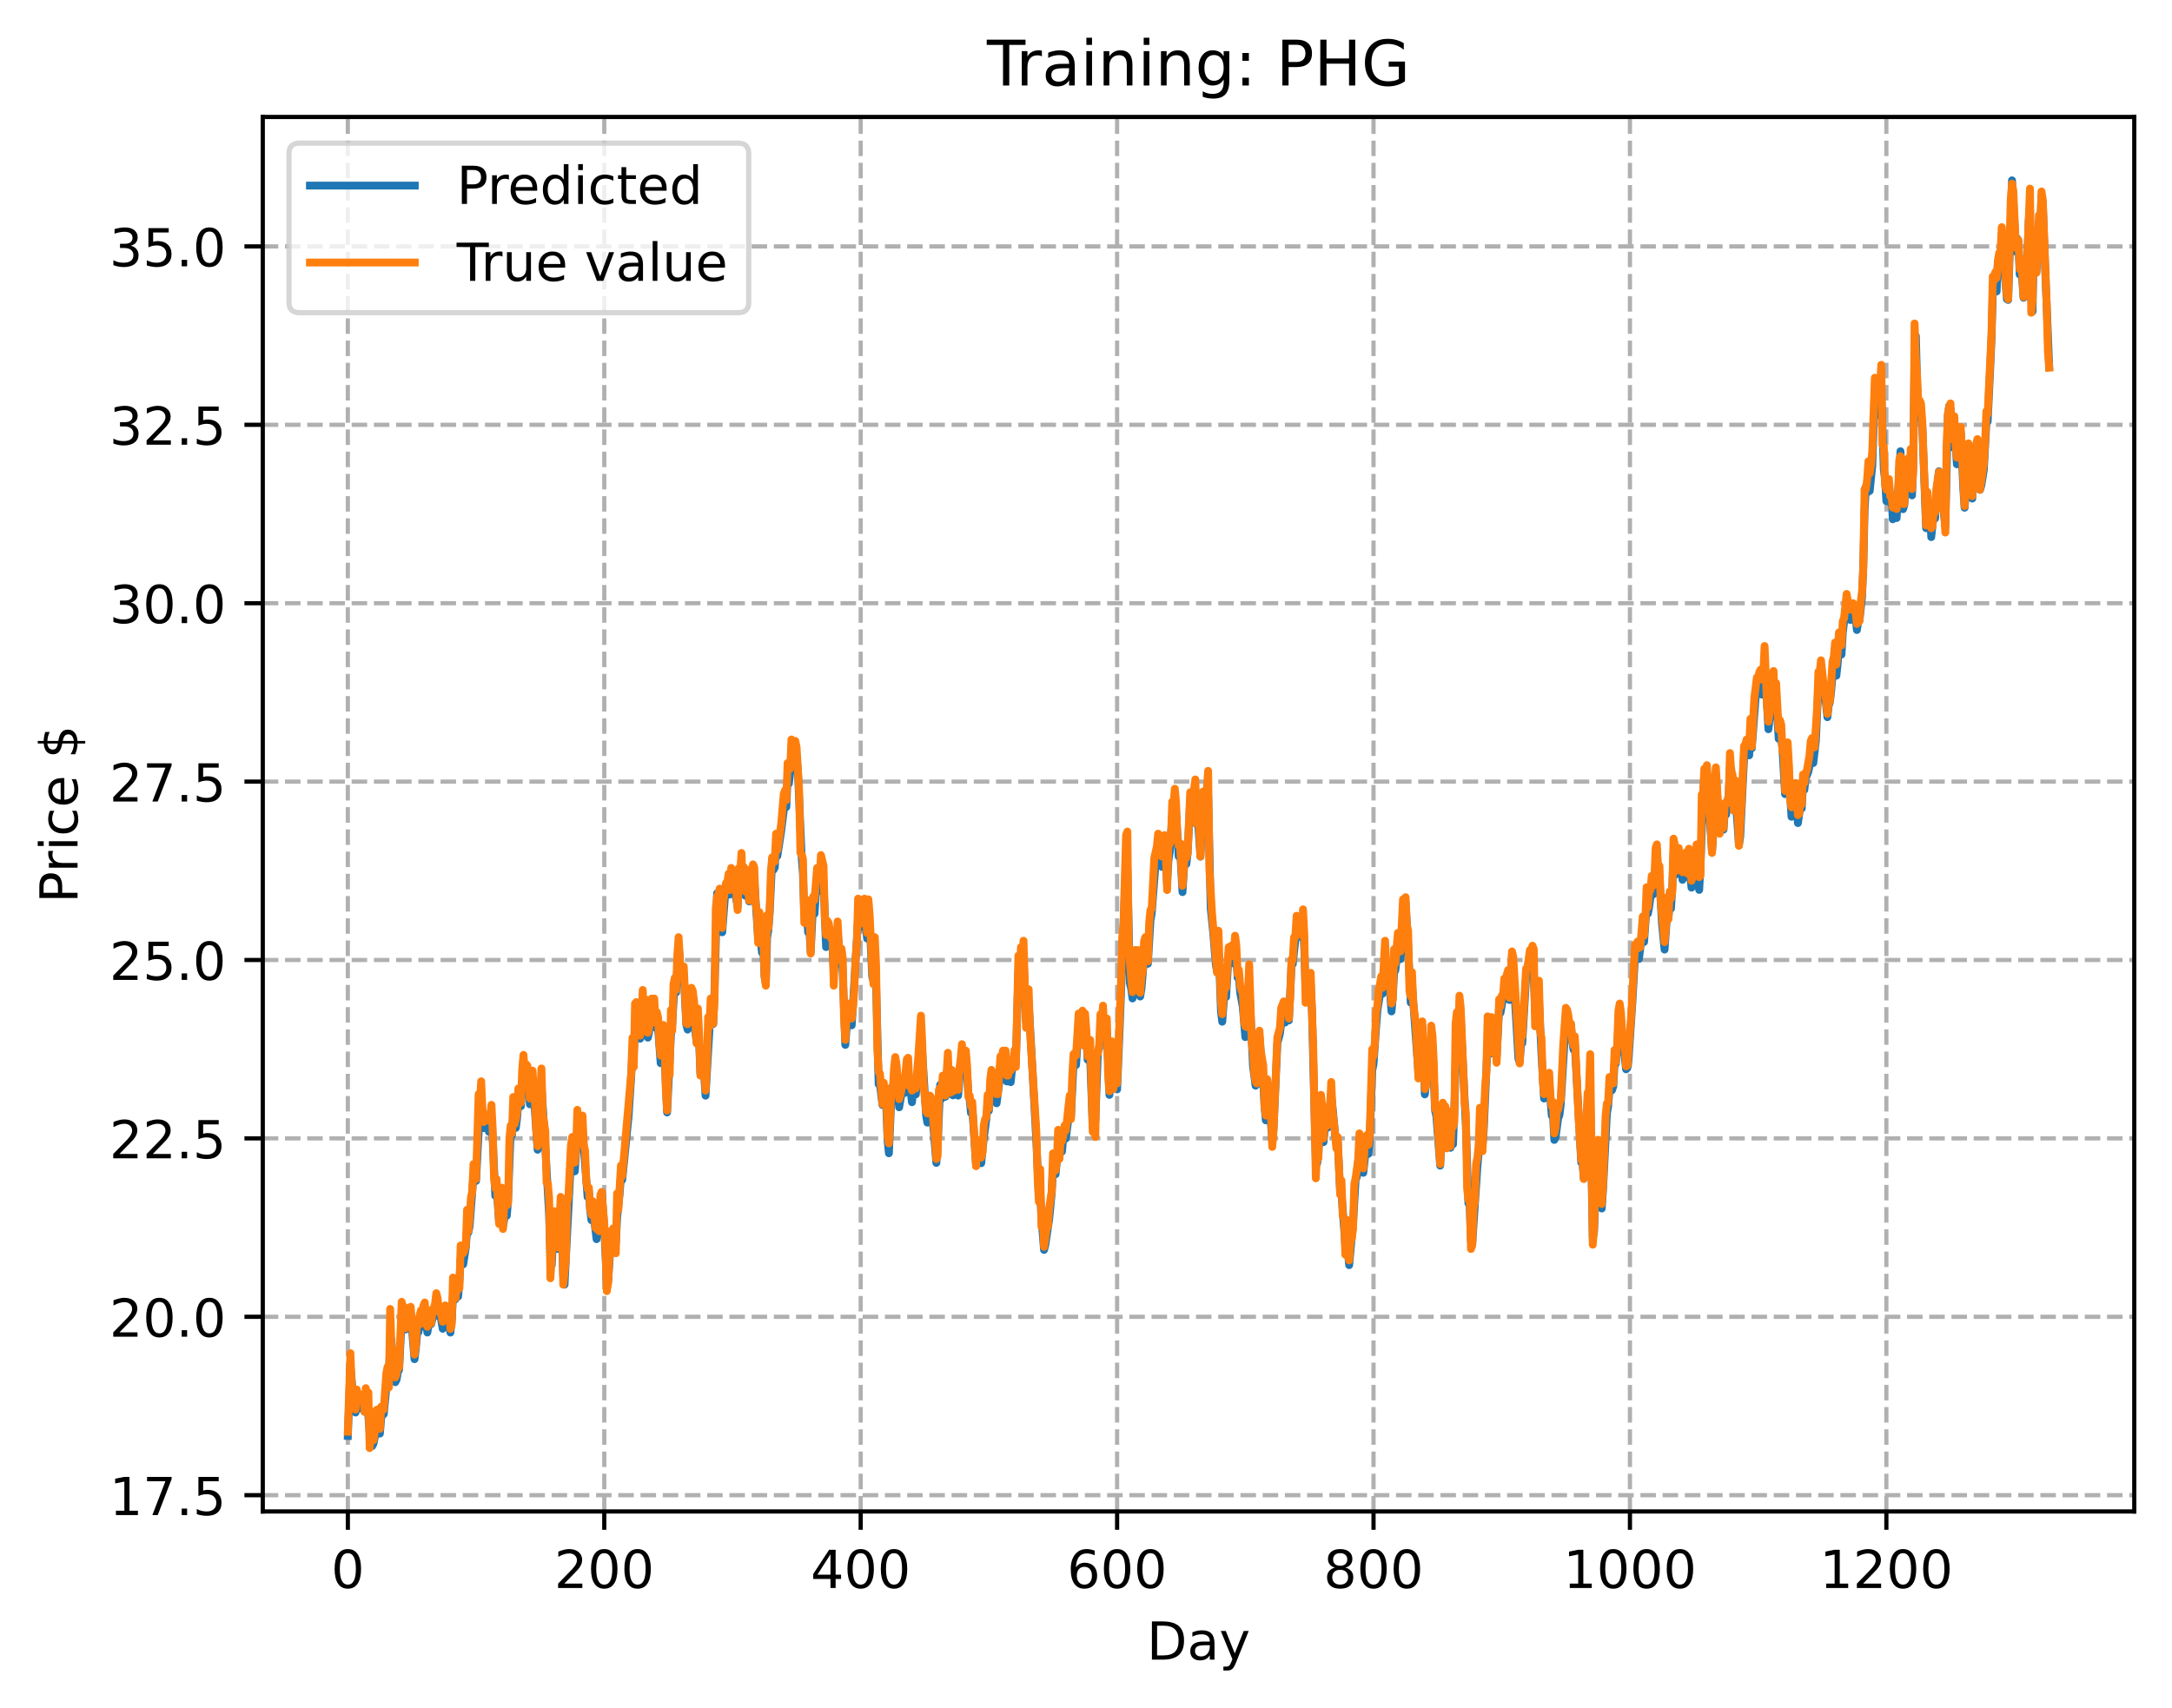 <?xml version="1.0" encoding="utf-8" standalone="no"?>
<!DOCTYPE svg PUBLIC "-//W3C//DTD SVG 1.1//EN"
  "http://www.w3.org/Graphics/SVG/1.1/DTD/svg11.dtd">
<!-- Created with matplotlib (https://matplotlib.org/) -->
<svg height="325.986pt" version="1.1" viewBox="0 0 414.464 325.986" width="414.464pt" xmlns="http://www.w3.org/2000/svg" xmlns:xlink="http://www.w3.org/1999/xlink">
 <defs>
  <style type="text/css">
*{stroke-linecap:butt;stroke-linejoin:round;}
  </style>
 </defs>
 <g id="figure_1">
  <g id="patch_1">
   <path d="M 0 325.986 
L 414.464 325.986 
L 414.464 0 
L 0 0 
z
" style="fill:#ffffff;"/>
  </g>
  <g id="axes_1">
   <g id="patch_2">
    <path d="M 50.144 288.43 
L 407.264 288.43 
L 407.264 22.318 
L 50.144 22.318 
z
" style="fill:#ffffff;"/>
   </g>
   <g id="matplotlib.axis_1">
    <g id="xtick_1">
     <g id="line2d_1">
      <path clip-path="url(#p141238bf6c)" d="M 66.376 288.43 
L 66.376 22.318 
" style="fill:none;stroke:#b0b0b0;stroke-dasharray:2.96,1.28;stroke-dashoffset:0;stroke-width:0.8;"/>
     </g>
     <g id="line2d_2">
      <defs>
       <path d="M 0 0 
L 0 3.5 
" id="m07dc5a1c4a" style="stroke:#000000;stroke-width:0.8;"/>
      </defs>
      <g>
       <use style="stroke:#000000;stroke-width:0.8;" x="66.376" xlink:href="#m07dc5a1c4a" y="288.43"/>
      </g>
     </g>
     <g id="text_1">
      <!-- 0 -->
      <defs>
       <path d="M 31.781 66.406 
Q 24.172 66.406 20.328 58.906 
Q 16.5 51.422 16.5 36.375 
Q 16.5 21.391 20.328 13.891 
Q 24.172 6.391 31.781 6.391 
Q 39.453 6.391 43.281 13.891 
Q 47.125 21.391 47.125 36.375 
Q 47.125 51.422 43.281 58.906 
Q 39.453 66.406 31.781 66.406 
z
M 31.781 74.219 
Q 44.047 74.219 50.516 64.516 
Q 56.984 54.828 56.984 36.375 
Q 56.984 17.969 50.516 8.266 
Q 44.047 -1.422 31.781 -1.422 
Q 19.531 -1.422 13.062 8.266 
Q 6.594 17.969 6.594 36.375 
Q 6.594 54.828 13.062 64.516 
Q 19.531 74.219 31.781 74.219 
z
" id="DejaVuSans-48"/>
      </defs>
      <g transform="translate(63.195 303.029)scale(0.1 -0.1)">
       <use xlink:href="#DejaVuSans-48"/>
      </g>
     </g>
    </g>
    <g id="xtick_2">
     <g id="line2d_3">
      <path clip-path="url(#p141238bf6c)" d="M 115.307 288.43 
L 115.307 22.318 
" style="fill:none;stroke:#b0b0b0;stroke-dasharray:2.96,1.28;stroke-dashoffset:0;stroke-width:0.8;"/>
     </g>
     <g id="line2d_4">
      <g>
       <use style="stroke:#000000;stroke-width:0.8;" x="115.307" xlink:href="#m07dc5a1c4a" y="288.43"/>
      </g>
     </g>
     <g id="text_2">
      <!-- 200 -->
      <defs>
       <path d="M 19.188 8.297 
L 53.609 8.297 
L 53.609 0 
L 7.328 0 
L 7.328 8.297 
Q 12.938 14.109 22.625 23.891 
Q 32.328 33.688 34.812 36.531 
Q 39.547 41.844 41.422 45.531 
Q 43.312 49.219 43.312 52.781 
Q 43.312 58.594 39.234 62.25 
Q 35.156 65.922 28.609 65.922 
Q 23.969 65.922 18.812 64.312 
Q 13.672 62.703 7.812 59.422 
L 7.812 69.391 
Q 13.766 71.781 18.938 73 
Q 24.125 74.219 28.422 74.219 
Q 39.75 74.219 46.484 68.547 
Q 53.219 62.891 53.219 53.422 
Q 53.219 48.922 51.531 44.891 
Q 49.859 40.875 45.406 35.406 
Q 44.188 33.984 37.641 27.219 
Q 31.109 20.453 19.188 8.297 
z
" id="DejaVuSans-50"/>
      </defs>
      <g transform="translate(105.763 303.029)scale(0.1 -0.1)">
       <use xlink:href="#DejaVuSans-50"/>
       <use x="63.623" xlink:href="#DejaVuSans-48"/>
       <use x="127.246" xlink:href="#DejaVuSans-48"/>
      </g>
     </g>
    </g>
    <g id="xtick_3">
     <g id="line2d_5">
      <path clip-path="url(#p141238bf6c)" d="M 164.238 288.43 
L 164.238 22.318 
" style="fill:none;stroke:#b0b0b0;stroke-dasharray:2.96,1.28;stroke-dashoffset:0;stroke-width:0.8;"/>
     </g>
     <g id="line2d_6">
      <g>
       <use style="stroke:#000000;stroke-width:0.8;" x="164.238" xlink:href="#m07dc5a1c4a" y="288.43"/>
      </g>
     </g>
     <g id="text_3">
      <!-- 400 -->
      <defs>
       <path d="M 37.797 64.312 
L 12.891 25.391 
L 37.797 25.391 
z
M 35.203 72.906 
L 47.609 72.906 
L 47.609 25.391 
L 58.016 25.391 
L 58.016 17.188 
L 47.609 17.188 
L 47.609 0 
L 37.797 0 
L 37.797 17.188 
L 4.891 17.188 
L 4.891 26.703 
z
" id="DejaVuSans-52"/>
      </defs>
      <g transform="translate(154.694 303.029)scale(0.1 -0.1)">
       <use xlink:href="#DejaVuSans-52"/>
       <use x="63.623" xlink:href="#DejaVuSans-48"/>
       <use x="127.246" xlink:href="#DejaVuSans-48"/>
      </g>
     </g>
    </g>
    <g id="xtick_4">
     <g id="line2d_7">
      <path clip-path="url(#p141238bf6c)" d="M 213.168 288.43 
L 213.168 22.318 
" style="fill:none;stroke:#b0b0b0;stroke-dasharray:2.96,1.28;stroke-dashoffset:0;stroke-width:0.8;"/>
     </g>
     <g id="line2d_8">
      <g>
       <use style="stroke:#000000;stroke-width:0.8;" x="213.168" xlink:href="#m07dc5a1c4a" y="288.43"/>
      </g>
     </g>
     <g id="text_4">
      <!-- 600 -->
      <defs>
       <path d="M 33.016 40.375 
Q 26.375 40.375 22.484 35.828 
Q 18.609 31.297 18.609 23.391 
Q 18.609 15.531 22.484 10.953 
Q 26.375 6.391 33.016 6.391 
Q 39.656 6.391 43.531 10.953 
Q 47.406 15.531 47.406 23.391 
Q 47.406 31.297 43.531 35.828 
Q 39.656 40.375 33.016 40.375 
z
M 52.594 71.297 
L 52.594 62.312 
Q 48.875 64.062 45.094 64.984 
Q 41.312 65.922 37.594 65.922 
Q 27.828 65.922 22.672 59.328 
Q 17.531 52.734 16.797 39.406 
Q 19.672 43.656 24.016 45.922 
Q 28.375 48.188 33.594 48.188 
Q 44.578 48.188 50.953 41.516 
Q 57.328 34.859 57.328 23.391 
Q 57.328 12.156 50.688 5.359 
Q 44.047 -1.422 33.016 -1.422 
Q 20.359 -1.422 13.672 8.266 
Q 6.984 17.969 6.984 36.375 
Q 6.984 53.656 15.188 63.938 
Q 23.391 74.219 37.203 74.219 
Q 40.922 74.219 44.703 73.484 
Q 48.484 72.75 52.594 71.297 
z
" id="DejaVuSans-54"/>
      </defs>
      <g transform="translate(203.625 303.029)scale(0.1 -0.1)">
       <use xlink:href="#DejaVuSans-54"/>
       <use x="63.623" xlink:href="#DejaVuSans-48"/>
       <use x="127.246" xlink:href="#DejaVuSans-48"/>
      </g>
     </g>
    </g>
    <g id="xtick_5">
     <g id="line2d_9">
      <path clip-path="url(#p141238bf6c)" d="M 262.099 288.43 
L 262.099 22.318 
" style="fill:none;stroke:#b0b0b0;stroke-dasharray:2.96,1.28;stroke-dashoffset:0;stroke-width:0.8;"/>
     </g>
     <g id="line2d_10">
      <g>
       <use style="stroke:#000000;stroke-width:0.8;" x="262.099" xlink:href="#m07dc5a1c4a" y="288.43"/>
      </g>
     </g>
     <g id="text_5">
      <!-- 800 -->
      <defs>
       <path d="M 31.781 34.625 
Q 24.75 34.625 20.719 30.859 
Q 16.703 27.094 16.703 20.516 
Q 16.703 13.922 20.719 10.156 
Q 24.75 6.391 31.781 6.391 
Q 38.812 6.391 42.859 10.172 
Q 46.922 13.969 46.922 20.516 
Q 46.922 27.094 42.891 30.859 
Q 38.875 34.625 31.781 34.625 
z
M 21.922 38.812 
Q 15.578 40.375 12.031 44.719 
Q 8.5 49.078 8.5 55.328 
Q 8.5 64.062 14.719 69.141 
Q 20.953 74.219 31.781 74.219 
Q 42.672 74.219 48.875 69.141 
Q 55.078 64.062 55.078 55.328 
Q 55.078 49.078 51.531 44.719 
Q 48 40.375 41.703 38.812 
Q 48.828 37.156 52.797 32.312 
Q 56.781 27.484 56.781 20.516 
Q 56.781 9.906 50.312 4.234 
Q 43.844 -1.422 31.781 -1.422 
Q 19.734 -1.422 13.25 4.234 
Q 6.781 9.906 6.781 20.516 
Q 6.781 27.484 10.781 32.312 
Q 14.797 37.156 21.922 38.812 
z
M 18.312 54.391 
Q 18.312 48.734 21.844 45.562 
Q 25.391 42.391 31.781 42.391 
Q 38.141 42.391 41.719 45.562 
Q 45.312 48.734 45.312 54.391 
Q 45.312 60.062 41.719 63.234 
Q 38.141 66.406 31.781 66.406 
Q 25.391 66.406 21.844 63.234 
Q 18.312 60.062 18.312 54.391 
z
" id="DejaVuSans-56"/>
      </defs>
      <g transform="translate(252.555 303.029)scale(0.1 -0.1)">
       <use xlink:href="#DejaVuSans-56"/>
       <use x="63.623" xlink:href="#DejaVuSans-48"/>
       <use x="127.246" xlink:href="#DejaVuSans-48"/>
      </g>
     </g>
    </g>
    <g id="xtick_6">
     <g id="line2d_11">
      <path clip-path="url(#p141238bf6c)" d="M 311.029 288.43 
L 311.029 22.318 
" style="fill:none;stroke:#b0b0b0;stroke-dasharray:2.96,1.28;stroke-dashoffset:0;stroke-width:0.8;"/>
     </g>
     <g id="line2d_12">
      <g>
       <use style="stroke:#000000;stroke-width:0.8;" x="311.029" xlink:href="#m07dc5a1c4a" y="288.43"/>
      </g>
     </g>
     <g id="text_6">
      <!-- 1000 -->
      <defs>
       <path d="M 12.406 8.297 
L 28.516 8.297 
L 28.516 63.922 
L 10.984 60.406 
L 10.984 69.391 
L 28.422 72.906 
L 38.281 72.906 
L 38.281 8.297 
L 54.391 8.297 
L 54.391 0 
L 12.406 0 
z
" id="DejaVuSans-49"/>
      </defs>
      <g transform="translate(298.304 303.029)scale(0.1 -0.1)">
       <use xlink:href="#DejaVuSans-49"/>
       <use x="63.623" xlink:href="#DejaVuSans-48"/>
       <use x="127.246" xlink:href="#DejaVuSans-48"/>
       <use x="190.869" xlink:href="#DejaVuSans-48"/>
      </g>
     </g>
    </g>
    <g id="xtick_7">
     <g id="line2d_13">
      <path clip-path="url(#p141238bf6c)" d="M 359.96 288.43 
L 359.96 22.318 
" style="fill:none;stroke:#b0b0b0;stroke-dasharray:2.96,1.28;stroke-dashoffset:0;stroke-width:0.8;"/>
     </g>
     <g id="line2d_14">
      <g>
       <use style="stroke:#000000;stroke-width:0.8;" x="359.96" xlink:href="#m07dc5a1c4a" y="288.43"/>
      </g>
     </g>
     <g id="text_7">
      <!-- 1200 -->
      <g transform="translate(347.235 303.029)scale(0.1 -0.1)">
       <use xlink:href="#DejaVuSans-49"/>
       <use x="63.623" xlink:href="#DejaVuSans-50"/>
       <use x="127.246" xlink:href="#DejaVuSans-48"/>
       <use x="190.869" xlink:href="#DejaVuSans-48"/>
      </g>
     </g>
    </g>
    <g id="text_8">
     <!-- Day -->
     <defs>
      <path d="M 19.672 64.797 
L 19.672 8.109 
L 31.594 8.109 
Q 46.688 8.109 53.688 14.938 
Q 60.688 21.781 60.688 36.531 
Q 60.688 51.172 53.688 57.984 
Q 46.688 64.797 31.594 64.797 
z
M 9.812 72.906 
L 30.078 72.906 
Q 51.266 72.906 61.172 64.094 
Q 71.094 55.281 71.094 36.531 
Q 71.094 17.672 61.125 8.828 
Q 51.172 0 30.078 0 
L 9.812 0 
z
" id="DejaVuSans-68"/>
      <path d="M 34.281 27.484 
Q 23.391 27.484 19.188 25 
Q 14.984 22.516 14.984 16.5 
Q 14.984 11.719 18.141 8.906 
Q 21.297 6.109 26.703 6.109 
Q 34.188 6.109 38.703 11.406 
Q 43.219 16.703 43.219 25.484 
L 43.219 27.484 
z
M 52.203 31.203 
L 52.203 0 
L 43.219 0 
L 43.219 8.297 
Q 40.141 3.328 35.547 0.953 
Q 30.953 -1.422 24.312 -1.422 
Q 15.922 -1.422 10.953 3.297 
Q 6 8.016 6 15.922 
Q 6 25.141 12.172 29.828 
Q 18.359 34.516 30.609 34.516 
L 43.219 34.516 
L 43.219 35.406 
Q 43.219 41.609 39.141 45 
Q 35.062 48.391 27.688 48.391 
Q 23 48.391 18.547 47.266 
Q 14.109 46.141 10.016 43.891 
L 10.016 52.203 
Q 14.938 54.109 19.578 55.047 
Q 24.219 56 28.609 56 
Q 40.484 56 46.344 49.844 
Q 52.203 43.703 52.203 31.203 
z
" id="DejaVuSans-97"/>
      <path d="M 32.172 -5.078 
Q 28.375 -14.844 24.75 -17.812 
Q 21.141 -20.797 15.094 -20.797 
L 7.906 -20.797 
L 7.906 -13.281 
L 13.188 -13.281 
Q 16.891 -13.281 18.938 -11.516 
Q 21 -9.766 23.484 -3.219 
L 25.094 0.875 
L 2.984 54.688 
L 12.5 54.688 
L 29.594 11.922 
L 46.688 54.688 
L 56.203 54.688 
z
" id="DejaVuSans-121"/>
     </defs>
     <g transform="translate(218.83 316.707)scale(0.1 -0.1)">
      <use xlink:href="#DejaVuSans-68"/>
      <use x="77.002" xlink:href="#DejaVuSans-97"/>
      <use x="138.281" xlink:href="#DejaVuSans-121"/>
     </g>
    </g>
   </g>
   <g id="matplotlib.axis_2">
    <g id="ytick_1">
     <g id="line2d_15">
      <path clip-path="url(#p141238bf6c)" d="M 50.144 285.321 
L 407.264 285.321 
" style="fill:none;stroke:#b0b0b0;stroke-dasharray:2.96,1.28;stroke-dashoffset:0;stroke-width:0.8;"/>
     </g>
     <g id="line2d_16">
      <defs>
       <path d="M 0 0 
L -3.5 0 
" id="maf1a776b75" style="stroke:#000000;stroke-width:0.8;"/>
      </defs>
      <g>
       <use style="stroke:#000000;stroke-width:0.8;" x="50.144" xlink:href="#maf1a776b75" y="285.321"/>
      </g>
     </g>
     <g id="text_9">
      <!-- 17.5 -->
      <defs>
       <path d="M 8.203 72.906 
L 55.078 72.906 
L 55.078 68.703 
L 28.609 0 
L 18.312 0 
L 43.219 64.594 
L 8.203 64.594 
z
" id="DejaVuSans-55"/>
       <path d="M 10.688 12.406 
L 21 12.406 
L 21 0 
L 10.688 0 
z
" id="DejaVuSans-46"/>
       <path d="M 10.797 72.906 
L 49.516 72.906 
L 49.516 64.594 
L 19.828 64.594 
L 19.828 46.734 
Q 21.969 47.469 24.109 47.828 
Q 26.266 48.188 28.422 48.188 
Q 40.625 48.188 47.75 41.5 
Q 54.891 34.812 54.891 23.391 
Q 54.891 11.625 47.562 5.094 
Q 40.234 -1.422 26.906 -1.422 
Q 22.312 -1.422 17.547 -0.641 
Q 12.797 0.141 7.719 1.703 
L 7.719 11.625 
Q 12.109 9.234 16.797 8.062 
Q 21.484 6.891 26.703 6.891 
Q 35.156 6.891 40.078 11.328 
Q 45.016 15.766 45.016 23.391 
Q 45.016 31 40.078 35.438 
Q 35.156 39.891 26.703 39.891 
Q 22.75 39.891 18.812 39.016 
Q 14.891 38.141 10.797 36.281 
z
" id="DejaVuSans-53"/>
      </defs>
      <g transform="translate(20.878 289.121)scale(0.1 -0.1)">
       <use xlink:href="#DejaVuSans-49"/>
       <use x="63.623" xlink:href="#DejaVuSans-55"/>
       <use x="127.246" xlink:href="#DejaVuSans-46"/>
       <use x="159.033" xlink:href="#DejaVuSans-53"/>
      </g>
     </g>
    </g>
    <g id="ytick_2">
     <g id="line2d_17">
      <path clip-path="url(#p141238bf6c)" d="M 50.144 251.279 
L 407.264 251.279 
" style="fill:none;stroke:#b0b0b0;stroke-dasharray:2.96,1.28;stroke-dashoffset:0;stroke-width:0.8;"/>
     </g>
     <g id="line2d_18">
      <g>
       <use style="stroke:#000000;stroke-width:0.8;" x="50.144" xlink:href="#maf1a776b75" y="251.279"/>
      </g>
     </g>
     <g id="text_10">
      <!-- 20.0 -->
      <g transform="translate(20.878 255.078)scale(0.1 -0.1)">
       <use xlink:href="#DejaVuSans-50"/>
       <use x="63.623" xlink:href="#DejaVuSans-48"/>
       <use x="127.246" xlink:href="#DejaVuSans-46"/>
       <use x="159.033" xlink:href="#DejaVuSans-48"/>
      </g>
     </g>
    </g>
    <g id="ytick_3">
     <g id="line2d_19">
      <path clip-path="url(#p141238bf6c)" d="M 50.144 217.236 
L 407.264 217.236 
" style="fill:none;stroke:#b0b0b0;stroke-dasharray:2.96,1.28;stroke-dashoffset:0;stroke-width:0.8;"/>
     </g>
     <g id="line2d_20">
      <g>
       <use style="stroke:#000000;stroke-width:0.8;" x="50.144" xlink:href="#maf1a776b75" y="217.236"/>
      </g>
     </g>
     <g id="text_11">
      <!-- 22.5 -->
      <g transform="translate(20.878 221.035)scale(0.1 -0.1)">
       <use xlink:href="#DejaVuSans-50"/>
       <use x="63.623" xlink:href="#DejaVuSans-50"/>
       <use x="127.246" xlink:href="#DejaVuSans-46"/>
       <use x="159.033" xlink:href="#DejaVuSans-53"/>
      </g>
     </g>
    </g>
    <g id="ytick_4">
     <g id="line2d_21">
      <path clip-path="url(#p141238bf6c)" d="M 50.144 183.193 
L 407.264 183.193 
" style="fill:none;stroke:#b0b0b0;stroke-dasharray:2.96,1.28;stroke-dashoffset:0;stroke-width:0.8;"/>
     </g>
     <g id="line2d_22">
      <g>
       <use style="stroke:#000000;stroke-width:0.8;" x="50.144" xlink:href="#maf1a776b75" y="183.193"/>
      </g>
     </g>
     <g id="text_12">
      <!-- 25.0 -->
      <g transform="translate(20.878 186.992)scale(0.1 -0.1)">
       <use xlink:href="#DejaVuSans-50"/>
       <use x="63.623" xlink:href="#DejaVuSans-53"/>
       <use x="127.246" xlink:href="#DejaVuSans-46"/>
       <use x="159.033" xlink:href="#DejaVuSans-48"/>
      </g>
     </g>
    </g>
    <g id="ytick_5">
     <g id="line2d_23">
      <path clip-path="url(#p141238bf6c)" d="M 50.144 149.151 
L 407.264 149.151 
" style="fill:none;stroke:#b0b0b0;stroke-dasharray:2.96,1.28;stroke-dashoffset:0;stroke-width:0.8;"/>
     </g>
     <g id="line2d_24">
      <g>
       <use style="stroke:#000000;stroke-width:0.8;" x="50.144" xlink:href="#maf1a776b75" y="149.151"/>
      </g>
     </g>
     <g id="text_13">
      <!-- 27.5 -->
      <g transform="translate(20.878 152.95)scale(0.1 -0.1)">
       <use xlink:href="#DejaVuSans-50"/>
       <use x="63.623" xlink:href="#DejaVuSans-55"/>
       <use x="127.246" xlink:href="#DejaVuSans-46"/>
       <use x="159.033" xlink:href="#DejaVuSans-53"/>
      </g>
     </g>
    </g>
    <g id="ytick_6">
     <g id="line2d_25">
      <path clip-path="url(#p141238bf6c)" d="M 50.144 115.108 
L 407.264 115.108 
" style="fill:none;stroke:#b0b0b0;stroke-dasharray:2.96,1.28;stroke-dashoffset:0;stroke-width:0.8;"/>
     </g>
     <g id="line2d_26">
      <g>
       <use style="stroke:#000000;stroke-width:0.8;" x="50.144" xlink:href="#maf1a776b75" y="115.108"/>
      </g>
     </g>
     <g id="text_14">
      <!-- 30.0 -->
      <defs>
       <path d="M 40.578 39.312 
Q 47.656 37.797 51.625 33 
Q 55.609 28.219 55.609 21.188 
Q 55.609 10.406 48.188 4.484 
Q 40.766 -1.422 27.094 -1.422 
Q 22.516 -1.422 17.656 -0.516 
Q 12.797 0.391 7.625 2.203 
L 7.625 11.719 
Q 11.719 9.328 16.594 8.109 
Q 21.484 6.891 26.812 6.891 
Q 36.078 6.891 40.938 10.547 
Q 45.797 14.203 45.797 21.188 
Q 45.797 27.641 41.281 31.266 
Q 36.766 34.906 28.719 34.906 
L 20.219 34.906 
L 20.219 43.016 
L 29.109 43.016 
Q 36.375 43.016 40.234 45.922 
Q 44.094 48.828 44.094 54.297 
Q 44.094 59.906 40.109 62.906 
Q 36.141 65.922 28.719 65.922 
Q 24.656 65.922 20.016 65.031 
Q 15.375 64.156 9.812 62.312 
L 9.812 71.094 
Q 15.438 72.656 20.344 73.438 
Q 25.25 74.219 29.594 74.219 
Q 40.828 74.219 47.359 69.109 
Q 53.906 64.016 53.906 55.328 
Q 53.906 49.266 50.438 45.094 
Q 46.969 40.922 40.578 39.312 
z
" id="DejaVuSans-51"/>
      </defs>
      <g transform="translate(20.878 118.907)scale(0.1 -0.1)">
       <use xlink:href="#DejaVuSans-51"/>
       <use x="63.623" xlink:href="#DejaVuSans-48"/>
       <use x="127.246" xlink:href="#DejaVuSans-46"/>
       <use x="159.033" xlink:href="#DejaVuSans-48"/>
      </g>
     </g>
    </g>
    <g id="ytick_7">
     <g id="line2d_27">
      <path clip-path="url(#p141238bf6c)" d="M 50.144 81.065 
L 407.264 81.065 
" style="fill:none;stroke:#b0b0b0;stroke-dasharray:2.96,1.28;stroke-dashoffset:0;stroke-width:0.8;"/>
     </g>
     <g id="line2d_28">
      <g>
       <use style="stroke:#000000;stroke-width:0.8;" x="50.144" xlink:href="#maf1a776b75" y="81.065"/>
      </g>
     </g>
     <g id="text_15">
      <!-- 32.5 -->
      <g transform="translate(20.878 84.864)scale(0.1 -0.1)">
       <use xlink:href="#DejaVuSans-51"/>
       <use x="63.623" xlink:href="#DejaVuSans-50"/>
       <use x="127.246" xlink:href="#DejaVuSans-46"/>
       <use x="159.033" xlink:href="#DejaVuSans-53"/>
      </g>
     </g>
    </g>
    <g id="ytick_8">
     <g id="line2d_29">
      <path clip-path="url(#p141238bf6c)" d="M 50.144 47.022 
L 407.264 47.022 
" style="fill:none;stroke:#b0b0b0;stroke-dasharray:2.96,1.28;stroke-dashoffset:0;stroke-width:0.8;"/>
     </g>
     <g id="line2d_30">
      <g>
       <use style="stroke:#000000;stroke-width:0.8;" x="50.144" xlink:href="#maf1a776b75" y="47.022"/>
      </g>
     </g>
     <g id="text_16">
      <!-- 35.0 -->
      <g transform="translate(20.878 50.822)scale(0.1 -0.1)">
       <use xlink:href="#DejaVuSans-51"/>
       <use x="63.623" xlink:href="#DejaVuSans-53"/>
       <use x="127.246" xlink:href="#DejaVuSans-46"/>
       <use x="159.033" xlink:href="#DejaVuSans-48"/>
      </g>
     </g>
    </g>
    <g id="text_17">
     <!-- Price $ -->
     <defs>
      <path d="M 19.672 64.797 
L 19.672 37.406 
L 32.078 37.406 
Q 38.969 37.406 42.719 40.969 
Q 46.484 44.531 46.484 51.125 
Q 46.484 57.672 42.719 61.234 
Q 38.969 64.797 32.078 64.797 
z
M 9.812 72.906 
L 32.078 72.906 
Q 44.344 72.906 50.609 67.359 
Q 56.891 61.812 56.891 51.125 
Q 56.891 40.328 50.609 34.812 
Q 44.344 29.297 32.078 29.297 
L 19.672 29.297 
L 19.672 0 
L 9.812 0 
z
" id="DejaVuSans-80"/>
      <path d="M 41.109 46.297 
Q 39.594 47.172 37.812 47.578 
Q 36.031 48 33.891 48 
Q 26.266 48 22.188 43.047 
Q 18.109 38.094 18.109 28.812 
L 18.109 0 
L 9.078 0 
L 9.078 54.688 
L 18.109 54.688 
L 18.109 46.188 
Q 20.953 51.172 25.484 53.578 
Q 30.031 56 36.531 56 
Q 37.453 56 38.578 55.875 
Q 39.703 55.766 41.062 55.516 
z
" id="DejaVuSans-114"/>
      <path d="M 9.422 54.688 
L 18.406 54.688 
L 18.406 0 
L 9.422 0 
z
M 9.422 75.984 
L 18.406 75.984 
L 18.406 64.594 
L 9.422 64.594 
z
" id="DejaVuSans-105"/>
      <path d="M 48.781 52.594 
L 48.781 44.188 
Q 44.969 46.297 41.141 47.344 
Q 37.312 48.391 33.406 48.391 
Q 24.656 48.391 19.812 42.844 
Q 14.984 37.312 14.984 27.297 
Q 14.984 17.281 19.812 11.734 
Q 24.656 6.203 33.406 6.203 
Q 37.312 6.203 41.141 7.25 
Q 44.969 8.297 48.781 10.406 
L 48.781 2.094 
Q 45.016 0.344 40.984 -0.531 
Q 36.969 -1.422 32.422 -1.422 
Q 20.062 -1.422 12.781 6.344 
Q 5.516 14.109 5.516 27.297 
Q 5.516 40.672 12.859 48.328 
Q 20.219 56 33.016 56 
Q 37.156 56 41.109 55.141 
Q 45.062 54.297 48.781 52.594 
z
" id="DejaVuSans-99"/>
      <path d="M 56.203 29.594 
L 56.203 25.203 
L 14.891 25.203 
Q 15.484 15.922 20.484 11.062 
Q 25.484 6.203 34.422 6.203 
Q 39.594 6.203 44.453 7.469 
Q 49.312 8.734 54.109 11.281 
L 54.109 2.781 
Q 49.266 0.734 44.188 -0.344 
Q 39.109 -1.422 33.891 -1.422 
Q 20.797 -1.422 13.156 6.188 
Q 5.516 13.812 5.516 26.812 
Q 5.516 40.234 12.766 48.109 
Q 20.016 56 32.328 56 
Q 43.359 56 49.781 48.891 
Q 56.203 41.797 56.203 29.594 
z
M 47.219 32.234 
Q 47.125 39.594 43.094 43.984 
Q 39.062 48.391 32.422 48.391 
Q 24.906 48.391 20.391 44.141 
Q 15.875 39.891 15.188 32.172 
z
" id="DejaVuSans-101"/>
      <path id="DejaVuSans-32"/>
      <path d="M 33.797 -14.703 
L 28.906 -14.703 
L 28.859 0 
Q 23.734 0.094 18.609 1.188 
Q 13.484 2.297 8.297 4.5 
L 8.297 13.281 
Q 13.281 10.156 18.375 8.562 
Q 23.484 6.984 28.906 6.938 
L 28.906 29.203 
Q 18.109 30.953 13.203 35.156 
Q 8.297 39.359 8.297 46.688 
Q 8.297 54.641 13.625 59.219 
Q 18.953 63.812 28.906 64.5 
L 28.906 75.984 
L 33.797 75.984 
L 33.797 64.656 
Q 38.328 64.453 42.578 63.688 
Q 46.828 62.938 50.875 61.625 
L 50.875 53.078 
Q 46.828 55.125 42.547 56.25 
Q 38.281 57.375 33.797 57.562 
L 33.797 36.719 
Q 44.875 35.016 50.094 30.609 
Q 55.328 26.219 55.328 18.609 
Q 55.328 10.359 49.781 5.594 
Q 44.234 0.828 33.797 0.094 
z
M 28.906 37.594 
L 28.906 57.625 
Q 23.25 56.984 20.266 54.391 
Q 17.281 51.812 17.281 47.516 
Q 17.281 43.312 20.031 40.969 
Q 22.797 38.625 28.906 37.594 
z
M 33.797 28.219 
L 33.797 7.078 
Q 39.984 7.906 43.141 10.594 
Q 46.297 13.281 46.297 17.672 
Q 46.297 21.969 43.281 24.5 
Q 40.281 27.047 33.797 28.219 
z
" id="DejaVuSans-36"/>
     </defs>
     <g transform="translate(14.798 172.342)rotate(-90)scale(0.1 -0.1)">
      <use xlink:href="#DejaVuSans-80"/>
      <use x="58.553" xlink:href="#DejaVuSans-114"/>
      <use x="99.666" xlink:href="#DejaVuSans-105"/>
      <use x="127.449" xlink:href="#DejaVuSans-99"/>
      <use x="182.43" xlink:href="#DejaVuSans-101"/>
      <use x="243.953" xlink:href="#DejaVuSans-32"/>
      <use x="275.74" xlink:href="#DejaVuSans-36"/>
     </g>
    </g>
   </g>
   <g id="line2d_31">
    <path clip-path="url(#p141238bf6c)" d="M 66.376 274.016 
L 66.866 260.791 
L 67.11 263.29 
L 67.355 267.016 
L 67.844 269.548 
L 68.089 266.918 
L 68.334 267.78 
L 68.578 267.184 
L 68.823 268.768 
L 69.068 266.916 
L 69.312 268.681 
L 69.557 269.392 
L 69.802 268.109 
L 70.291 270.134 
L 70.536 273.441 
L 71.025 275.956 
L 71.27 275.479 
L 71.514 274.273 
L 71.759 271.853 
L 72.003 270.651 
L 72.248 273.005 
L 72.493 273.57 
L 72.737 270.55 
L 72.982 270.011 
L 73.227 269.852 
L 73.961 262.39 
L 74.205 262.091 
L 74.45 256.768 
L 74.695 255.626 
L 74.939 259.849 
L 75.429 263.76 
L 75.673 263.28 
L 75.918 261.855 
L 76.163 261.364 
L 76.652 251.476 
L 76.897 251.454 
L 77.141 251.251 
L 77.386 253.707 
L 77.631 253.225 
L 77.875 252.235 
L 78.12 253.047 
L 78.364 251.635 
L 78.609 253.537 
L 79.098 259.368 
L 79.343 257.395 
L 79.588 254.46 
L 79.832 254.227 
L 80.077 252.555 
L 80.322 251.65 
L 80.566 253.168 
L 81.056 249.842 
L 81.545 254.278 
L 82.034 251.388 
L 82.279 252.673 
L 83.013 249.68 
L 83.258 248.254 
L 83.747 251.193 
L 83.991 250.675 
L 84.481 253.565 
L 84.97 250.66 
L 85.459 253.2 
L 85.704 252.276 
L 85.949 254.292 
L 86.193 252.103 
L 86.438 247.456 
L 86.683 246.045 
L 86.927 247.912 
L 87.172 246.733 
L 87.417 247.414 
L 87.661 244.534 
L 87.906 240.179 
L 88.151 239.125 
L 88.395 241.26 
L 88.885 238.095 
L 89.129 234.752 
L 89.374 235.199 
L 89.619 233.948 
L 90.352 224.224 
L 90.597 224.535 
L 90.842 225.357 
L 91.576 211.344 
L 91.82 209.496 
L 92.31 215.274 
L 92.554 213.46 
L 92.799 214.938 
L 93.044 213.537 
L 93.288 215.966 
L 93.533 213.822 
L 93.778 213.267 
L 94.022 217.475 
L 94.512 228.191 
L 94.756 226.575 
L 95.246 233.203 
L 95.735 229.656 
L 95.979 234.04 
L 96.224 232.593 
L 96.469 229.531 
L 96.713 231.985 
L 96.958 228.753 
L 97.447 215.867 
L 97.692 216.639 
L 97.937 212.953 
L 98.181 214.913 
L 98.426 215.24 
L 98.671 213.342 
L 98.915 210.159 
L 99.16 210.968 
L 99.405 211.095 
L 99.894 202.584 
L 100.139 205.279 
L 100.383 203.697 
L 100.628 204.717 
L 100.873 206.901 
L 101.117 210.732 
L 101.362 209.817 
L 101.607 207.555 
L 101.851 208.708 
L 102.585 219.405 
L 102.83 216.483 
L 103.319 207.165 
L 104.053 218.796 
L 104.787 231.941 
L 105.032 240.046 
L 105.276 241.41 
L 105.766 232.727 
L 106.5 238.345 
L 106.989 231.445 
L 107.234 235.999 
L 107.478 243.488 
L 107.723 245.152 
L 108.946 221.36 
L 109.191 219.287 
L 109.68 223.526 
L 110.169 216.143 
L 110.414 218.072 
L 110.659 218.873 
L 111.148 215.647 
L 112.127 228.422 
L 112.371 227.416 
L 112.616 230.974 
L 112.861 232.852 
L 113.105 230.331 
L 113.839 236.47 
L 114.084 234.24 
L 114.328 235.308 
L 114.573 230.218 
L 114.818 227.568 
L 115.307 234.25 
L 115.796 244.765 
L 116.041 244.522 
L 116.53 237.477 
L 116.775 239 
L 117.02 236.894 
L 117.264 237.435 
L 117.509 237.302 
L 117.754 232.427 
L 118.243 227.71 
L 118.488 224.333 
L 118.732 225.159 
L 119.955 212.937 
L 120.445 205.338 
L 120.689 200.987 
L 120.934 201.089 
L 121.423 191.787 
L 121.913 196.417 
L 122.157 198.204 
L 122.647 192.805 
L 122.891 193.566 
L 123.136 192.528 
L 123.625 198.011 
L 123.87 196.874 
L 124.359 191.695 
L 124.604 193.937 
L 124.849 193.052 
L 125.093 196.098 
L 125.338 194.639 
L 125.583 196.31 
L 126.072 202.887 
L 126.561 197.515 
L 126.806 201.195 
L 127.295 212.29 
L 128.029 197.49 
L 128.274 195.519 
L 128.763 186.94 
L 129.008 189.397 
L 129.497 180.201 
L 129.986 186.223 
L 130.231 186.962 
L 130.476 185.824 
L 130.965 195.534 
L 131.21 196.472 
L 131.454 192.97 
L 131.943 189.509 
L 132.188 190.804 
L 132.433 192.831 
L 132.677 196.716 
L 132.922 198.831 
L 133.167 195.444 
L 133.411 198.858 
L 133.656 204.866 
L 133.901 203.665 
L 134.145 201.747 
L 134.635 209.081 
L 135.369 196.519 
L 135.613 192.754 
L 135.858 193.591 
L 136.103 195.4 
L 136.347 188.954 
L 136.837 170.451 
L 137.081 172.041 
L 137.326 171.77 
L 137.815 177.902 
L 138.304 171.488 
L 139.038 169.105 
L 139.283 170.699 
L 139.528 167.844 
L 139.772 169.788 
L 140.017 168.166 
L 140.262 167.837 
L 140.506 171.638 
L 140.751 173.017 
L 140.996 168.381 
L 141.24 167.219 
L 141.485 165.197 
L 141.73 168.523 
L 141.974 167.86 
L 142.219 170.928 
L 142.464 169.774 
L 142.708 169.245 
L 142.953 172.026 
L 143.198 168.476 
L 143.442 168.599 
L 143.687 165.678 
L 143.931 167.976 
L 144.665 179.01 
L 144.91 177.081 
L 145.399 181.783 
L 145.644 180.152 
L 145.889 186.322 
L 146.133 187.719 
L 146.378 178.944 
L 146.623 177.374 
L 146.867 174.252 
L 147.357 163.859 
L 147.601 165.979 
L 147.846 165.545 
L 148.091 161.302 
L 148.335 163.344 
L 149.069 158.574 
L 149.803 152.675 
L 150.048 153.996 
L 150.292 148.467 
L 150.537 149.521 
L 150.782 147.391 
L 151.026 143.916 
L 151.271 143.571 
L 151.516 144.364 
L 151.76 141.791 
L 152.25 146.971 
L 152.984 163.676 
L 153.228 166.82 
L 153.473 174.549 
L 153.718 175.395 
L 153.962 173.738 
L 154.207 177.912 
L 154.452 177.392 
L 154.696 181.685 
L 155.186 171.62 
L 155.43 174.369 
L 155.919 166.904 
L 156.164 169.401 
L 156.409 169.979 
L 156.653 164.952 
L 156.898 165.569 
L 157.143 168.24 
L 157.632 180.73 
L 157.877 177.373 
L 158.366 178.882 
L 158.611 180.492 
L 158.855 180.446 
L 159.1 185.785 
L 159.345 182.246 
L 159.589 180.501 
L 159.834 177.745 
L 160.323 184.025 
L 160.568 181.291 
L 160.813 185.525 
L 161.302 199.394 
L 161.791 192.82 
L 162.036 194.439 
L 162.525 195.659 
L 163.748 175.383 
L 163.993 176.958 
L 164.238 176.919 
L 164.482 176.343 
L 164.972 174.042 
L 165.461 179.095 
L 165.706 174.602 
L 165.95 176.156 
L 166.44 186.377 
L 166.684 187.162 
L 166.929 182.243 
L 167.174 187.707 
L 167.663 206.879 
L 167.907 206.965 
L 168.397 210.87 
L 168.641 208.515 
L 168.886 211.057 
L 169.131 211.436 
L 169.375 217.638 
L 169.62 220.08 
L 170.109 208.869 
L 170.354 210.093 
L 170.843 203.049 
L 171.333 208.162 
L 171.577 211.307 
L 172.311 206.953 
L 172.556 208.6 
L 173.045 204.204 
L 173.29 203.813 
L 173.534 208.111 
L 173.779 208.371 
L 174.024 210.333 
L 174.268 207.959 
L 174.513 207.104 
L 174.758 208.839 
L 175.247 203.056 
L 175.736 196.731 
L 176.715 212.794 
L 176.96 214.227 
L 177.449 210.517 
L 177.694 211.314 
L 178.183 215.932 
L 178.672 221.916 
L 178.917 218.762 
L 179.406 207.016 
L 179.651 209.702 
L 179.895 206.415 
L 180.14 208.294 
L 180.385 209.304 
L 180.629 205.343 
L 180.874 203.303 
L 181.119 208.09 
L 181.363 208.765 
L 181.608 207.242 
L 181.853 209.02 
L 182.097 207.389 
L 182.587 208.431 
L 182.831 209.07 
L 183.321 202.944 
L 183.565 201.075 
L 184.055 204.832 
L 184.299 201.914 
L 184.544 204.773 
L 184.789 208.958 
L 185.033 209.804 
L 185.278 212.366 
L 185.522 211.301 
L 186.256 222.268 
L 186.501 220.223 
L 186.746 220.467 
L 186.99 219.489 
L 187.235 221.974 
L 187.724 217.209 
L 188.214 213.484 
L 188.458 211.348 
L 188.703 211.943 
L 189.192 205.486 
L 189.926 209.126 
L 190.171 210.538 
L 190.66 206.753 
L 190.905 203.097 
L 191.15 203.508 
L 191.394 201.361 
L 191.639 203.113 
L 191.883 202.011 
L 192.128 206.369 
L 192.373 206.104 
L 192.617 205.269 
L 192.862 206.504 
L 193.107 204.144 
L 193.596 202.195 
L 193.841 202.923 
L 194.33 185.499 
L 194.575 185.947 
L 194.819 184.048 
L 195.064 184.788 
L 195.309 182.707 
L 195.798 194.999 
L 196.043 193.468 
L 196.287 191.226 
L 197.021 204.282 
L 197.755 217.692 
L 198.244 228.576 
L 198.489 227.444 
L 198.734 232.404 
L 199.223 238.521 
L 199.468 237.582 
L 200.202 232.702 
L 200.691 227.644 
L 200.936 222.907 
L 201.18 222.344 
L 201.425 224.079 
L 201.914 219.111 
L 202.159 220.53 
L 202.404 219.484 
L 202.648 219.749 
L 202.893 217.054 
L 203.138 215.956 
L 203.382 217.261 
L 204.116 211.659 
L 204.361 213.125 
L 204.85 202.9 
L 205.095 201.292 
L 205.339 203.224 
L 205.829 195.341 
L 206.073 195.203 
L 206.318 195.796 
L 206.563 194.862 
L 206.807 198.171 
L 207.052 195.742 
L 207.297 197.661 
L 207.541 202.224 
L 208.031 202.039 
L 208.52 215.168 
L 208.765 214.262 
L 209.009 214.004 
L 209.498 200.694 
L 209.743 200.078 
L 209.988 196.462 
L 210.232 196.282 
L 210.477 194.633 
L 210.722 197.487 
L 210.966 196.551 
L 211.211 196.707 
L 211.7 208.933 
L 212.19 203.709 
L 212.434 205.881 
L 212.679 204.312 
L 212.924 205.208 
L 213.168 207.888 
L 213.658 196.197 
L 214.392 176.849 
L 214.881 163.525 
L 215.126 165.799 
L 215.615 187.626 
L 215.859 188.65 
L 216.104 190.535 
L 216.593 184.793 
L 216.838 185.731 
L 217.083 183.948 
L 217.572 190.159 
L 217.817 188.653 
L 218.306 182.924 
L 218.551 180.097 
L 218.795 183.074 
L 219.04 183.912 
L 219.529 175.651 
L 219.774 174.272 
L 220.508 164.688 
L 220.753 163.523 
L 220.997 161.216 
L 221.731 165.423 
L 221.976 161.968 
L 222.22 160.864 
L 222.71 168.616 
L 222.954 164.215 
L 223.199 162.726 
L 223.688 155.767 
L 223.933 154.913 
L 224.178 151.623 
L 224.422 155.07 
L 224.912 163.436 
L 225.156 161.503 
L 225.646 170.239 
L 226.135 162.449 
L 226.38 164.884 
L 226.624 162.809 
L 227.114 152.753 
L 227.358 154.635 
L 227.847 152.42 
L 228.092 152.068 
L 228.337 157.303 
L 228.581 156.333 
L 229.071 163.468 
L 229.56 151.971 
L 229.805 154.025 
L 230.049 155.093 
L 230.294 151.181 
L 230.539 151.832 
L 231.028 173.324 
L 231.517 178.074 
L 232.007 184.102 
L 232.251 185.429 
L 232.496 181.795 
L 232.741 186.086 
L 232.985 192.951 
L 233.23 194.971 
L 233.719 188.54 
L 233.964 190.251 
L 234.453 181.97 
L 234.698 183.534 
L 234.942 181.609 
L 235.187 181.911 
L 235.432 183.868 
L 235.676 180.048 
L 235.921 182.673 
L 236.166 186.569 
L 236.41 186.51 
L 236.655 189.424 
L 237.144 192.09 
L 237.634 197.911 
L 237.878 197.673 
L 238.368 187.973 
L 239.102 203.47 
L 239.591 207.181 
L 239.835 206.891 
L 240.08 200.975 
L 240.325 197.774 
L 240.814 203.69 
L 241.059 206.389 
L 241.303 211.199 
L 241.548 213.79 
L 241.793 208.041 
L 242.037 208.734 
L 242.527 214.43 
L 242.771 217.811 
L 243.016 215.39 
L 243.75 199.067 
L 244.239 197.238 
L 244.729 192.976 
L 244.973 192.726 
L 245.218 195.135 
L 245.462 193.525 
L 245.707 193.364 
L 245.952 194.728 
L 246.441 184.303 
L 246.686 183.968 
L 247.42 177.059 
L 247.664 177.141 
L 247.909 177.85 
L 248.154 176.503 
L 248.398 178.873 
L 248.643 175.862 
L 248.888 180.964 
L 249.132 188.869 
L 249.622 191.136 
L 249.866 191.315 
L 250.111 188.103 
L 250.356 193.034 
L 251.089 221.77 
L 251.334 222.025 
L 251.579 220.305 
L 252.068 209.391 
L 252.557 217.944 
L 253.047 212.658 
L 253.291 215.223 
L 253.536 213.751 
L 254.025 209.005 
L 254.27 211.209 
L 254.759 216.382 
L 255.004 218.371 
L 255.249 217.496 
L 255.738 227.475 
L 255.983 227.742 
L 256.717 237.575 
L 256.961 236.514 
L 257.45 241.422 
L 257.94 236.083 
L 258.184 233.536 
L 258.674 225.172 
L 258.918 224.565 
L 259.408 219.107 
L 259.652 219.726 
L 260.142 223.808 
L 260.631 219.251 
L 260.876 218.289 
L 261.12 220.194 
L 261.365 217.5 
L 261.854 204.245 
L 262.099 203.071 
L 262.588 195.992 
L 262.833 192.829 
L 263.567 188.296 
L 263.811 189.639 
L 264.301 182.274 
L 264.79 188.003 
L 265.035 186.416 
L 265.524 193.007 
L 265.769 190.352 
L 266.013 185.643 
L 266.258 185.178 
L 266.503 183.094 
L 266.747 179.968 
L 267.237 183.019 
L 267.726 173.874 
L 267.971 174.041 
L 268.215 172.227 
L 268.705 180.625 
L 269.194 191.328 
L 269.438 187.816 
L 270.662 204.71 
L 271.396 195.745 
L 271.885 208.842 
L 272.13 206.671 
L 272.619 200.68 
L 272.864 202.934 
L 273.108 198.245 
L 273.353 199.465 
L 273.842 211.875 
L 274.087 212.993 
L 274.821 222.437 
L 275.31 212.049 
L 275.555 211.783 
L 275.799 214.521 
L 276.044 218.629 
L 276.533 215.448 
L 276.778 219.034 
L 277.023 217.834 
L 277.267 218.369 
L 277.512 211.982 
L 278.001 194.373 
L 278.246 198.705 
L 278.491 193.69 
L 278.735 194.135 
L 279.714 214.672 
L 280.203 229.624 
L 280.448 229.944 
L 280.693 236.781 
L 280.937 237.292 
L 281.916 222.635 
L 282.16 219.925 
L 282.405 215.31 
L 282.65 215.992 
L 282.894 218.642 
L 283.139 215.386 
L 283.873 198.728 
L 284.118 198.811 
L 284.362 201.087 
L 284.607 197.179 
L 284.852 197.636 
L 285.096 199.796 
L 285.341 198.899 
L 285.586 201.659 
L 286.075 192.439 
L 286.32 193.276 
L 287.053 189.122 
L 287.298 190.292 
L 287.543 187.827 
L 287.787 187.457 
L 288.032 190.819 
L 288.521 183.208 
L 288.766 185.394 
L 289.745 202.01 
L 289.989 202.698 
L 290.234 199.387 
L 290.479 199.076 
L 291.213 186.338 
L 292.436 181.963 
L 292.681 186.294 
L 292.925 192.937 
L 293.17 194.301 
L 293.414 190.021 
L 293.659 190.467 
L 294.148 201.206 
L 294.638 209.631 
L 294.882 208.71 
L 295.127 208.881 
L 295.616 206.665 
L 296.106 212.886 
L 296.35 212.82 
L 296.595 217.529 
L 296.84 217.018 
L 297.329 213.398 
L 297.574 212.767 
L 297.818 210.77 
L 298.797 194.438 
L 299.041 194.127 
L 299.531 196.65 
L 299.775 195.543 
L 300.02 198.638 
L 300.265 200.302 
L 300.509 199.297 
L 301.733 221.838 
L 301.977 221.741 
L 302.222 224.867 
L 302.467 221.961 
L 302.956 210.44 
L 303.201 208.539 
L 303.445 210.064 
L 303.935 236.306 
L 304.179 234.974 
L 304.669 221.532 
L 304.913 219.643 
L 305.647 230.617 
L 305.892 226.964 
L 306.626 212.525 
L 306.87 211.101 
L 307.115 208.018 
L 307.36 207.435 
L 307.604 208.032 
L 307.849 207.293 
L 308.094 202.823 
L 308.338 202.97 
L 308.583 200.069 
L 309.072 192.17 
L 309.562 197.547 
L 310.296 204.057 
L 310.54 203.775 
L 310.785 201.887 
L 311.519 190.769 
L 312.008 182.075 
L 312.253 182.879 
L 312.497 180.667 
L 312.742 182.998 
L 313.476 176.974 
L 313.721 179.759 
L 314.21 172.904 
L 314.455 174.347 
L 314.699 173.027 
L 315.189 169.238 
L 315.433 170.7 
L 316.167 162.149 
L 316.412 167.05 
L 316.657 167.551 
L 317.146 176.299 
L 317.635 181.204 
L 318.124 174.41 
L 318.369 175.242 
L 318.614 172.345 
L 318.858 173.387 
L 319.103 169.433 
L 319.348 162.995 
L 319.592 162.618 
L 319.837 166.862 
L 320.082 165.567 
L 320.326 163.546 
L 320.571 165.896 
L 320.816 164.986 
L 321.06 167.896 
L 321.305 164.779 
L 321.55 163.732 
L 321.794 164.316 
L 322.039 167.394 
L 322.284 164.32 
L 322.773 169.387 
L 323.751 163.023 
L 324.241 169.819 
L 324.485 165.375 
L 324.975 151.548 
L 325.219 148.925 
L 325.464 151.126 
L 325.709 148.701 
L 326.198 155.344 
L 326.687 162.437 
L 326.932 159.075 
L 327.421 147.964 
L 328.155 158.787 
L 328.645 154.774 
L 328.889 158.312 
L 329.134 154.499 
L 329.378 155.439 
L 329.868 151.807 
L 330.112 146.412 
L 330.357 146.807 
L 330.846 153.988 
L 331.091 152.148 
L 331.336 154.135 
L 331.825 161.243 
L 332.07 159.661 
L 332.804 144.657 
L 333.048 143.448 
L 333.293 143.363 
L 333.538 142.728 
L 333.782 144.14 
L 334.027 139.72 
L 334.272 142.807 
L 335.005 133.135 
L 335.495 131.122 
L 335.984 129.211 
L 336.229 132.554 
L 336.718 127.112 
L 336.963 130.331 
L 337.452 139.16 
L 338.431 130.785 
L 338.675 134.787 
L 338.92 132.758 
L 339.409 140.978 
L 339.654 138.392 
L 340.143 143.078 
L 340.633 151.544 
L 340.877 148.811 
L 341.122 143.79 
L 341.856 155.86 
L 342.345 151.995 
L 342.59 150.049 
L 343.079 157.065 
L 343.568 153.592 
L 343.813 154.275 
L 344.058 149.483 
L 344.302 150.724 
L 344.547 148.519 
L 345.036 147.373 
L 345.281 146.249 
L 345.77 142.512 
L 346.015 145.607 
L 346.504 141.373 
L 346.993 130.754 
L 347.238 130.275 
L 347.483 127.422 
L 347.727 130.214 
L 348.461 134.448 
L 348.706 136.858 
L 348.951 134.664 
L 349.195 133.913 
L 349.44 131.706 
L 349.929 125.907 
L 350.174 124.757 
L 350.419 128.938 
L 350.663 126.694 
L 350.908 123.418 
L 351.153 124.556 
L 351.397 124.905 
L 351.642 120.731 
L 352.376 114.738 
L 352.62 116.397 
L 352.865 116.903 
L 353.11 118.311 
L 353.354 116.477 
L 353.599 115.945 
L 354.088 117.72 
L 354.333 120.224 
L 354.578 118.674 
L 354.822 118.399 
L 355.312 113.948 
L 355.556 108.115 
L 355.801 97.423 
L 356.046 92.895 
L 356.29 94.01 
L 356.535 91.124 
L 356.78 93.682 
L 357.269 88.905 
L 357.758 75.013 
L 358.003 77.092 
L 358.248 75.264 
L 358.492 79.15 
L 358.737 75.18 
L 358.981 74.757 
L 359.471 89.585 
L 359.715 91.582 
L 359.96 95.635 
L 360.205 92.509 
L 360.449 92.332 
L 360.694 95.947 
L 360.939 94.509 
L 361.183 99.092 
L 361.428 95.917 
L 361.673 95.23 
L 361.917 98.858 
L 362.651 86.109 
L 363.141 97.166 
L 363.385 96.346 
L 363.875 88.429 
L 364.119 93.509 
L 364.364 89.3 
L 364.608 88.078 
L 364.853 94.534 
L 365.098 87.917 
L 365.342 68.67 
L 365.587 64.132 
L 365.832 73.677 
L 366.076 78.611 
L 366.321 76.986 
L 366.81 81.022 
L 367.544 100.795 
L 367.789 94.864 
L 368.034 97.386 
L 368.278 96.569 
L 368.523 102.493 
L 369.012 97.808 
L 369.257 98.942 
L 369.502 94.134 
L 369.991 89.931 
L 370.48 96.875 
L 370.725 93.991 
L 370.969 98.254 
L 371.214 100.402 
L 371.703 79.222 
L 371.948 77.453 
L 372.193 78.023 
L 372.437 85.315 
L 372.682 83.527 
L 372.927 80.784 
L 373.416 88.597 
L 373.905 83.427 
L 374.15 82.531 
L 374.639 93.149 
L 374.884 96.89 
L 375.373 91.311 
L 375.618 86.546 
L 375.863 87.99 
L 376.107 93.035 
L 376.352 95.144 
L 376.596 87.339 
L 376.841 87.325 
L 377.086 85.018 
L 377.33 84.112 
L 377.82 93.474 
L 378.064 92.69 
L 378.554 89.695 
L 379.043 80.613 
L 379.288 80.469 
L 379.777 70.155 
L 380.022 64.594 
L 380.266 55.697 
L 380.511 54.935 
L 380.756 52.155 
L 381 55.613 
L 381.245 50.267 
L 381.49 48.802 
L 381.734 50.797 
L 381.979 44.634 
L 382.957 57.082 
L 383.202 57.237 
L 383.936 34.414 
L 384.425 42.754 
L 384.67 48.015 
L 384.915 45.496 
L 385.159 46.14 
L 385.404 52.391 
L 385.649 50.079 
L 386.138 56.831 
L 386.627 52.434 
L 386.872 49.102 
L 387.117 42.336 
L 387.361 39.242 
L 387.606 57.089 
L 387.851 59.425 
L 388.095 46.572 
L 388.34 46.457 
L 388.584 51.875 
L 389.074 42.239 
L 389.318 43.54 
L 389.563 37.358 
L 389.808 38.956 
L 390.297 52.053 
L 391.031 70.047 
L 391.031 70.047 
" style="fill:none;stroke:#1f77b4;stroke-linecap:square;stroke-width:1.5;"/>
   </g>
   <g id="line2d_32">
    <path clip-path="url(#p141238bf6c)" d="M 66.376 273.202 
L 66.866 258.223 
L 67.11 264.487 
L 67.355 264.896 
L 67.6 268.028 
L 67.844 268.981 
L 68.089 265.168 
L 68.334 266.394 
L 68.578 266.257 
L 68.823 266.802 
L 69.068 266.121 
L 69.312 266.53 
L 69.557 269.389 
L 69.802 264.896 
L 70.046 269.662 
L 70.291 265.713 
L 70.536 276.334 
L 70.78 272.658 
L 71.025 274.836 
L 71.27 274.836 
L 71.514 273.202 
L 71.759 269.117 
L 72.003 268.981 
L 72.248 271.84 
L 72.493 272.658 
L 72.737 268.436 
L 72.982 268.845 
L 73.227 268.981 
L 73.716 262.036 
L 73.961 260.811 
L 74.205 264.76 
L 74.45 249.781 
L 74.695 256.726 
L 75.184 259.04 
L 75.429 262.853 
L 75.673 262.172 
L 75.918 260.538 
L 76.163 260.947 
L 76.652 248.419 
L 76.897 250.734 
L 77.141 249.372 
L 77.386 253.457 
L 77.631 252.777 
L 77.875 250.462 
L 78.12 252.368 
L 78.364 249.372 
L 78.854 255.364 
L 79.098 258.496 
L 79.343 256.726 
L 79.588 251.823 
L 79.832 252.913 
L 80.077 251.006 
L 80.322 250.053 
L 80.566 252.504 
L 80.811 249.1 
L 81.056 248.555 
L 81.3 251.687 
L 81.545 253.185 
L 81.79 252.096 
L 82.034 250.053 
L 82.279 252.504 
L 82.524 250.325 
L 83.013 248.828 
L 83.258 246.785 
L 83.502 247.738 
L 83.747 250.325 
L 83.991 250.053 
L 84.481 252.232 
L 84.97 249.1 
L 85.215 251.006 
L 85.459 251.96 
L 85.704 249.917 
L 85.949 253.594 
L 86.193 252.777 
L 86.438 243.789 
L 86.683 244.606 
L 86.927 247.738 
L 87.172 244.606 
L 87.417 246.104 
L 87.661 245.832 
L 87.906 237.662 
L 88.151 238.887 
L 88.395 239.159 
L 88.64 238.615 
L 88.885 237.662 
L 89.129 230.853 
L 89.374 234.938 
L 89.619 232.351 
L 89.863 228.538 
L 90.108 227.449 
L 90.352 222.138 
L 90.597 222.819 
L 90.842 224.998 
L 91.331 208.793 
L 91.576 210.291 
L 91.82 206.342 
L 92.065 211.925 
L 92.31 214.104 
L 92.554 212.606 
L 92.799 213.832 
L 93.044 213.423 
L 93.288 213.832 
L 93.533 213.423 
L 93.778 210.836 
L 94.022 215.602 
L 94.267 224.862 
L 94.512 226.768 
L 94.756 224.998 
L 95.246 233.576 
L 95.49 228.266 
L 95.735 226.632 
L 95.979 234.53 
L 96.224 229.628 
L 96.469 227.857 
L 96.713 230.036 
L 96.958 229.628 
L 97.203 217.236 
L 97.447 214.785 
L 97.692 216.283 
L 97.937 209.338 
L 98.181 214.513 
L 98.426 213.696 
L 98.671 212.334 
L 98.915 207.704 
L 99.16 209.747 
L 99.405 210.427 
L 99.649 204.027 
L 99.894 201.304 
L 100.139 204.981 
L 100.383 203.074 
L 100.628 203.347 
L 101.117 209.61 
L 101.362 209.202 
L 101.607 204.3 
L 102.096 210.427 
L 102.34 215.874 
L 102.585 218.734 
L 102.83 216.964 
L 103.319 203.891 
L 103.564 212.47 
L 104.053 215.874 
L 104.298 225.679 
L 104.542 225.815 
L 104.787 228.674 
L 105.032 243.925 
L 105.766 231.125 
L 106.01 233.168 
L 106.255 233.849 
L 106.5 238.07 
L 106.989 228.402 
L 107.234 231.398 
L 107.478 245.151 
L 107.967 240.385 
L 108.212 229.628 
L 108.457 228.402 
L 108.946 218.598 
L 109.191 216.964 
L 109.435 220.368 
L 109.68 221.866 
L 109.925 219.142 
L 110.169 211.789 
L 110.414 218.053 
L 110.659 216.964 
L 110.903 215.33 
L 111.148 212.878 
L 111.393 218.461 
L 111.637 219.551 
L 111.882 225.542 
L 112.127 226.904 
L 112.371 226.632 
L 112.616 230.717 
L 112.861 231.806 
L 113.105 229.219 
L 113.35 230.036 
L 113.595 234.257 
L 113.839 234.53 
L 114.084 234.53 
L 114.328 234.938 
L 114.573 227.993 
L 114.818 227.449 
L 115.307 233.576 
L 115.552 238.342 
L 115.796 246.377 
L 116.041 244.879 
L 116.53 234.938 
L 116.775 238.342 
L 117.02 234.393 
L 117.264 234.802 
L 117.509 239.159 
L 117.754 227.721 
L 117.998 230.853 
L 118.488 222.41 
L 118.732 224.453 
L 120.445 204.844 
L 120.689 198.036 
L 120.934 203.619 
L 121.179 191.5 
L 121.423 191.227 
L 121.668 194.087 
L 121.913 194.904 
L 122.157 197.627 
L 122.402 195.993 
L 122.647 188.912 
L 122.891 194.087 
L 123.136 190.683 
L 123.625 197.083 
L 123.87 196.129 
L 124.115 192.181 
L 124.359 190.546 
L 124.604 192.725 
L 124.849 190.546 
L 125.093 195.176 
L 125.338 193.134 
L 125.583 194.223 
L 125.827 199.261 
L 126.072 201.44 
L 126.561 195.585 
L 126.806 198.036 
L 127.05 207.84 
L 127.295 211.925 
L 127.54 204.164 
L 127.784 205.117 
L 128.029 192.725 
L 128.274 196.674 
L 128.518 187.823 
L 128.763 186.598 
L 129.008 188.912 
L 129.252 182.104 
L 129.497 178.836 
L 129.742 183.738 
L 130.231 185.236 
L 130.476 184.419 
L 130.965 195.312 
L 131.21 195.449 
L 131.454 192.044 
L 131.699 190.683 
L 131.943 188.504 
L 132.188 189.049 
L 132.433 190.955 
L 132.922 199.125 
L 133.167 192.453 
L 133.411 197.355 
L 133.656 205.253 
L 133.901 200.487 
L 134.145 200.215 
L 134.635 208.113 
L 134.879 203.619 
L 135.124 194.087 
L 135.369 195.993 
L 135.613 190.546 
L 135.858 190.955 
L 136.103 195.312 
L 136.347 190.955 
L 136.592 173.253 
L 136.837 171.074 
L 137.081 170.666 
L 137.326 169.576 
L 137.815 177.066 
L 138.06 171.755 
L 138.549 168.487 
L 138.794 168.351 
L 139.038 166.717 
L 139.283 169.848 
L 139.528 165.627 
L 139.772 168.351 
L 140.017 166.853 
L 140.262 166.853 
L 140.751 173.661 
L 140.996 165.627 
L 141.24 166.58 
L 141.485 162.768 
L 141.73 168.623 
L 141.974 165.491 
L 142.219 170.121 
L 142.464 168.351 
L 142.708 168.078 
L 142.953 171.891 
L 143.198 165.9 
L 143.442 166.853 
L 143.687 164.946 
L 143.931 165.491 
L 144.176 172.3 
L 144.421 173.934 
L 144.665 179.925 
L 144.91 174.07 
L 145.155 179.244 
L 145.399 180.197 
L 145.644 177.883 
L 145.889 186.189 
L 146.133 188.095 
L 146.378 174.614 
L 146.623 177.066 
L 146.867 173.525 
L 147.112 166.172 
L 147.357 163.585 
L 147.601 163.721 
L 147.846 164.402 
L 148.091 159.091 
L 148.335 162.223 
L 148.825 158.955 
L 149.069 157.185 
L 149.559 151.465 
L 149.803 150.785 
L 150.048 152.691 
L 150.292 145.61 
L 150.537 146.836 
L 150.782 146.699 
L 151.026 141.116 
L 151.516 141.525 
L 151.76 141.389 
L 152.005 142.614 
L 152.494 151.057 
L 152.739 162.768 
L 152.984 163.04 
L 153.228 163.993 
L 153.473 176.112 
L 153.718 173.253 
L 153.962 171.755 
L 154.207 176.385 
L 154.452 174.07 
L 154.696 181.968 
L 154.941 172.163 
L 155.186 171.074 
L 155.43 171.755 
L 155.919 165.627 
L 156.164 167.534 
L 156.409 167.806 
L 156.653 163.176 
L 157.143 165.219 
L 157.387 174.887 
L 157.632 178.427 
L 157.877 175.704 
L 158.121 176.112 
L 158.611 179.108 
L 158.855 178.291 
L 159.1 188.095 
L 159.345 177.883 
L 159.589 181.559 
L 159.834 175.84 
L 160.079 180.742 
L 160.323 183.193 
L 160.568 181.014 
L 160.813 182.921 
L 161.057 194.087 
L 161.302 198.444 
L 161.546 193.542 
L 161.791 191.5 
L 162.036 192.181 
L 162.525 194.359 
L 162.77 192.181 
L 163.014 188.776 
L 163.259 182.921 
L 163.504 179.789 
L 163.748 171.483 
L 163.993 176.385 
L 164.727 173.934 
L 164.972 171.483 
L 165.461 178.019 
L 165.706 171.619 
L 165.95 174.614 
L 166.44 185.1 
L 166.684 187.823 
L 166.929 178.836 
L 167.174 184.146 
L 167.418 200.215 
L 167.663 204.572 
L 167.907 204.844 
L 168.397 210.7 
L 168.641 206.615 
L 168.886 209.474 
L 169.131 209.066 
L 169.375 216.964 
L 169.62 218.189 
L 170.109 207.432 
L 170.354 208.521 
L 170.599 203.891 
L 170.843 201.712 
L 171.088 203.21 
L 171.577 209.747 
L 171.822 208.93 
L 172.067 207.704 
L 172.311 205.798 
L 172.556 207.023 
L 173.045 202.121 
L 173.29 201.849 
L 173.534 207.295 
L 173.779 207.023 
L 174.024 208.113 
L 174.513 205.798 
L 174.758 207.704 
L 175.247 201.44 
L 175.736 193.815 
L 175.981 198.989 
L 176.226 206.751 
L 176.715 212.061 
L 176.96 212.47 
L 177.204 212.334 
L 177.449 209.066 
L 177.694 209.474 
L 178.428 217.508 
L 178.672 221.185 
L 178.917 220.64 
L 179.162 207.976 
L 179.406 207.568 
L 179.651 208.521 
L 179.895 205.253 
L 180.385 209.066 
L 180.874 200.895 
L 181.119 208.521 
L 181.363 208.521 
L 181.608 204.164 
L 181.853 208.249 
L 182.097 205.525 
L 182.342 206.342 
L 182.587 206.751 
L 182.831 207.976 
L 183.076 203.891 
L 183.321 202.121 
L 183.565 199.261 
L 183.81 202.393 
L 184.055 203.891 
L 184.299 200.487 
L 184.544 203.483 
L 184.789 209.338 
L 185.033 209.066 
L 185.278 211.108 
L 185.522 210.291 
L 186.256 222.547 
L 186.501 217.508 
L 186.746 219.551 
L 186.99 218.189 
L 187.235 220.913 
L 187.48 219.959 
L 187.724 214.785 
L 187.969 213.559 
L 188.214 213.151 
L 188.458 208.93 
L 188.703 211.517 
L 188.948 206.07 
L 189.192 204.164 
L 189.437 204.708 
L 189.926 207.84 
L 190.171 208.793 
L 190.416 208.793 
L 190.905 201.576 
L 191.15 201.849 
L 191.394 200.487 
L 191.639 201.712 
L 191.883 200.487 
L 192.128 205.253 
L 192.373 205.253 
L 192.617 204.027 
L 192.862 204.3 
L 193.107 202.938 
L 193.351 202.666 
L 193.596 200.351 
L 193.841 203.619 
L 194.33 182.376 
L 194.575 186.053 
L 194.819 180.742 
L 195.064 184.691 
L 195.309 179.517 
L 195.798 196.129 
L 196.287 188.776 
L 196.532 196.538 
L 197.755 215.874 
L 198 224.725 
L 198.244 229.355 
L 198.489 223.091 
L 198.734 234.121 
L 198.978 232.351 
L 199.223 237.934 
L 199.712 234.53 
L 199.957 234.121 
L 200.202 230.581 
L 200.691 227.313 
L 200.936 220.096 
L 201.18 220.504 
L 201.425 223.364 
L 201.67 221.321 
L 201.914 215.602 
L 202.159 221.185 
L 202.404 217.508 
L 202.648 217.781 
L 202.893 216.691 
L 203.138 214.785 
L 203.382 215.738 
L 204.116 209.066 
L 204.361 213.559 
L 204.605 205.525 
L 204.85 201.168 
L 205.095 200.895 
L 205.339 201.44 
L 205.829 193.406 
L 206.318 194.359 
L 206.563 192.861 
L 206.807 199.534 
L 207.052 193.406 
L 207.297 196.538 
L 207.541 201.576 
L 207.786 201.576 
L 208.031 198.444 
L 208.52 216.01 
L 208.765 209.202 
L 209.009 216.964 
L 209.254 201.168 
L 209.498 201.032 
L 209.743 199.534 
L 209.988 193.542 
L 210.232 195.721 
L 210.477 191.908 
L 210.722 197.355 
L 210.966 194.768 
L 211.211 194.359 
L 211.456 205.253 
L 211.7 208.249 
L 211.945 206.751 
L 212.19 198.717 
L 212.434 207.84 
L 212.679 199.67 
L 213.168 206.751 
L 213.902 187.551 
L 214.147 178.836 
L 214.392 176.385 
L 214.881 159.363 
L 215.126 158.682 
L 215.37 180.061 
L 215.859 186.87 
L 216.104 189.321 
L 216.349 187.415 
L 216.593 181.287 
L 216.838 184.691 
L 217.083 181.287 
L 217.572 189.457 
L 217.817 186.461 
L 218.061 185.236 
L 218.306 179.653 
L 218.551 178.836 
L 218.795 180.334 
L 219.04 183.466 
L 219.285 176.112 
L 219.529 173.661 
L 219.774 173.389 
L 220.263 163.721 
L 220.753 161.542 
L 220.997 159.091 
L 221.486 163.312 
L 221.731 163.448 
L 221.976 160.589 
L 222.22 159.363 
L 222.465 162.904 
L 222.71 169.848 
L 222.954 160.997 
L 223.199 161.134 
L 223.444 160.044 
L 223.688 152.963 
L 223.933 153.78 
L 224.178 150.512 
L 224.422 153.236 
L 224.667 160.044 
L 224.912 161.406 
L 225.156 160.861 
L 225.646 169.031 
L 225.89 165.9 
L 226.135 161.134 
L 226.38 163.721 
L 226.624 162.904 
L 227.114 151.193 
L 227.358 152.691 
L 227.603 152.555 
L 228.092 148.742 
L 228.337 157.185 
L 228.581 154.053 
L 228.826 157.865 
L 229.071 163.448 
L 229.315 155.278 
L 229.56 151.057 
L 230.049 153.78 
L 230.539 147.108 
L 230.783 165.9 
L 231.273 174.206 
L 232.251 185.644 
L 232.496 177.61 
L 232.985 191.091 
L 233.23 193.542 
L 233.719 187.278 
L 233.964 188.504 
L 234.453 180.742 
L 234.698 181.014 
L 234.942 180.47 
L 235.187 180.334 
L 235.432 182.512 
L 235.676 178.563 
L 235.921 180.47 
L 236.166 185.917 
L 236.41 185.1 
L 236.655 188.095 
L 236.9 189.049 
L 237.144 189.185 
L 237.389 194.904 
L 237.634 195.857 
L 237.878 195.993 
L 238.368 184.01 
L 238.857 198.989 
L 239.102 200.895 
L 239.346 204.844 
L 239.591 206.342 
L 239.835 206.751 
L 240.08 199.806 
L 240.325 196.674 
L 240.569 200.487 
L 241.059 203.347 
L 241.303 211.108 
L 241.548 212.878 
L 241.793 205.934 
L 242.037 207.704 
L 242.282 210.7 
L 242.527 212.198 
L 242.771 218.87 
L 243.016 215.738 
L 243.75 197.9 
L 244.239 196.129 
L 244.484 192.317 
L 244.973 191.091 
L 245.218 192.861 
L 245.462 192.589 
L 245.707 191.908 
L 245.952 194.359 
L 246.196 190.274 
L 246.441 183.057 
L 246.686 183.193 
L 246.93 178.836 
L 247.175 178.836 
L 247.42 174.751 
L 247.664 175.431 
L 247.909 175.704 
L 248.154 175.431 
L 248.398 178.427 
L 248.643 173.525 
L 248.888 178.291 
L 249.132 191.363 
L 249.377 189.321 
L 249.622 190.274 
L 249.866 190.683 
L 250.111 185.644 
L 250.6 200.215 
L 251.089 224.862 
L 251.334 219.142 
L 251.579 221.049 
L 251.823 209.883 
L 252.068 208.93 
L 252.313 211.517 
L 252.557 217.236 
L 253.047 211.244 
L 253.291 214.785 
L 253.536 212.334 
L 253.781 211.653 
L 254.025 206.478 
L 254.27 211.925 
L 254.759 216.283 
L 255.004 219.142 
L 255.249 216.964 
L 255.738 227.993 
L 255.983 225.27 
L 256.227 232.079 
L 256.472 232.487 
L 256.717 239.432 
L 256.961 232.759 
L 257.206 239.568 
L 257.45 240.521 
L 257.695 236.981 
L 257.94 236.436 
L 258.184 234.53 
L 258.429 225.951 
L 258.674 224.862 
L 259.163 221.321 
L 259.408 216.283 
L 260.142 222.955 
L 260.386 219.142 
L 260.631 218.461 
L 260.876 216.555 
L 261.12 218.461 
L 261.365 216.555 
L 261.854 200.215 
L 262.099 201.576 
L 262.344 198.989 
L 262.588 193.134 
L 262.833 191.908 
L 263.077 188.776 
L 263.322 187.823 
L 263.567 186.325 
L 263.811 188.504 
L 264.301 179.517 
L 264.545 185.1 
L 264.79 186.325 
L 265.035 185.644 
L 265.524 191.5 
L 265.769 190.683 
L 266.013 181.151 
L 266.258 183.874 
L 266.747 178.019 
L 267.237 181.559 
L 267.726 171.619 
L 267.971 172.027 
L 268.215 171.21 
L 268.46 176.521 
L 268.705 177.61 
L 268.949 189.049 
L 269.194 190.138 
L 269.438 185.508 
L 269.683 191.363 
L 270.172 195.585 
L 270.662 205.798 
L 271.151 195.176 
L 271.396 194.904 
L 271.885 207.84 
L 272.13 207.159 
L 272.374 200.623 
L 272.619 199.806 
L 272.864 202.666 
L 273.108 195.721 
L 273.353 197.764 
L 273.598 202.802 
L 273.842 211.653 
L 274.087 210.972 
L 274.821 222.138 
L 275.31 210.427 
L 275.555 210.972 
L 275.799 211.108 
L 276.044 219.142 
L 276.533 212.061 
L 276.778 218.734 
L 277.023 214.785 
L 277.267 215.057 
L 277.512 214.104 
L 277.757 195.312 
L 278.001 193.134 
L 278.246 198.989 
L 278.491 190.002 
L 278.735 192.317 
L 279.225 204.3 
L 279.469 210.427 
L 279.714 212.334 
L 279.959 226.768 
L 280.203 228.947 
L 280.448 228.266 
L 280.693 238.342 
L 280.937 237.662 
L 281.182 230.581 
L 281.426 229.355 
L 281.671 222.138 
L 281.916 220.913 
L 282.16 218.734 
L 282.405 211.381 
L 282.65 213.151 
L 282.894 219.687 
L 283.384 207.704 
L 283.628 204.572 
L 283.873 193.951 
L 284.362 200.895 
L 284.607 194.087 
L 285.096 199.261 
L 285.341 197.764 
L 285.586 202.802 
L 286.075 190.683 
L 286.32 192.044 
L 286.564 190.002 
L 286.809 190.002 
L 287.053 186.734 
L 287.298 187.959 
L 287.543 185.917 
L 287.787 185.1 
L 288.032 190.41 
L 288.521 181.559 
L 288.766 182.649 
L 289.745 199.261 
L 289.989 202.938 
L 290.234 197.083 
L 290.479 197.764 
L 291.213 184.827 
L 291.457 184.691 
L 291.947 181.287 
L 292.191 181.287 
L 292.436 180.47 
L 292.681 181.151 
L 292.925 195.857 
L 293.17 190.274 
L 293.414 187.687 
L 293.659 187.142 
L 293.904 196.81 
L 294.148 198.036 
L 294.393 206.07 
L 294.638 208.793 
L 294.882 208.521 
L 295.127 207.976 
L 295.372 207.704 
L 295.616 204.708 
L 295.861 209.202 
L 296.106 211.108 
L 296.35 210.291 
L 296.595 216.283 
L 296.84 215.193 
L 297.084 211.925 
L 297.329 211.789 
L 297.574 210.427 
L 297.818 209.883 
L 298.308 199.261 
L 298.797 192.317 
L 299.041 192.725 
L 299.286 193.815 
L 299.531 195.857 
L 299.775 195.312 
L 300.02 198.581 
L 300.265 199.534 
L 300.509 197.764 
L 301.243 213.559 
L 301.733 221.321 
L 301.977 221.185 
L 302.222 224.998 
L 302.467 224.045 
L 302.711 213.559 
L 302.956 208.521 
L 303.201 208.249 
L 303.445 201.168 
L 303.935 237.525 
L 304.179 234.257 
L 304.669 218.734 
L 304.913 217.508 
L 305.158 219.959 
L 305.402 227.04 
L 305.647 229.764 
L 305.892 226.223 
L 306.381 212.878 
L 306.626 210.564 
L 306.87 210.427 
L 307.115 205.525 
L 307.36 205.798 
L 307.604 206.478 
L 307.849 206.751 
L 308.094 200.351 
L 308.338 202.666 
L 308.583 199.67 
L 308.828 192.861 
L 309.072 191.5 
L 309.317 193.27 
L 309.562 197.491 
L 310.051 199.261 
L 310.296 203.483 
L 310.54 203.347 
L 311.274 193.678 
L 312.008 180.197 
L 312.253 181.151 
L 312.497 179.653 
L 312.742 180.878 
L 312.987 180.742 
L 313.476 174.887 
L 313.721 178.563 
L 313.965 175.431 
L 314.21 169.304 
L 314.455 173.117 
L 314.699 169.848 
L 314.944 169.848 
L 315.189 167.125 
L 315.433 169.031 
L 315.678 168.214 
L 315.923 161.814 
L 316.167 161.134 
L 316.412 166.58 
L 316.657 165.219 
L 316.901 172.027 
L 317.635 179.789 
L 317.88 177.066 
L 318.124 171.21 
L 318.369 175.431 
L 318.614 170.121 
L 318.858 171.483 
L 319.103 170.121 
L 319.348 160.044 
L 319.592 161.27 
L 319.837 166.172 
L 320.082 164.81 
L 320.326 161.814 
L 320.571 164.946 
L 320.816 164.402 
L 321.06 166.444 
L 321.305 163.04 
L 321.794 162.631 
L 322.039 166.717 
L 322.284 161.951 
L 322.773 168.078 
L 323.017 167.125 
L 323.262 164.674 
L 323.507 163.448 
L 323.751 161.134 
L 323.996 165.219 
L 324.241 167.397 
L 324.485 167.125 
L 324.73 151.602 
L 324.975 151.874 
L 325.219 146.699 
L 325.464 149.695 
L 325.709 146.019 
L 325.953 149.695 
L 326.198 155.142 
L 326.443 158.002 
L 326.687 162.768 
L 326.932 158.682 
L 327.177 150.104 
L 327.421 146.427 
L 328.155 159.091 
L 328.4 155.278 
L 328.645 153.78 
L 328.889 158.002 
L 329.134 153.236 
L 329.378 153.508 
L 329.868 151.874 
L 330.112 143.704 
L 330.357 147.38 
L 330.602 147.789 
L 330.846 154.734 
L 331.091 148.878 
L 331.336 154.053 
L 331.58 154.461 
L 331.825 161.406 
L 332.314 153.372 
L 332.804 142.342 
L 333.048 142.07 
L 333.293 141.116 
L 333.538 141.116 
L 333.782 142.342 
L 334.027 137.167 
L 334.272 142.478 
L 334.761 133.219 
L 335.25 129.27 
L 335.495 129.27 
L 335.739 128.18 
L 335.984 127.772 
L 336.229 129.678 
L 336.473 128.725 
L 336.718 123.278 
L 337.207 134.853 
L 337.452 137.712 
L 337.697 136.078 
L 338.431 128.044 
L 338.675 134.444 
L 338.92 130.359 
L 339.409 139.21 
L 339.654 137.44 
L 339.899 138.257 
L 340.143 143.431 
L 340.388 143.976 
L 340.633 150.921 
L 341.122 141.661 
L 341.366 146.019 
L 341.611 152.827 
L 341.856 154.053 
L 342.1 153.372 
L 342.345 150.648 
L 342.59 149.423 
L 343.079 155.551 
L 343.324 155.278 
L 343.568 151.874 
L 343.813 153.508 
L 344.058 147.789 
L 344.302 149.423 
L 344.547 147.653 
L 344.792 146.972 
L 345.281 144.248 
L 345.526 141.389 
L 345.77 140.844 
L 346.015 142.614 
L 346.26 142.614 
L 346.749 134.989 
L 346.993 128.18 
L 347.238 128.316 
L 347.483 126.001 
L 347.972 130.631 
L 348.217 131.176 
L 348.706 136.214 
L 348.951 134.172 
L 349.195 133.763 
L 349.685 126.274 
L 349.929 125.321 
L 350.174 122.597 
L 350.419 126.818 
L 350.663 124.504 
L 350.908 120.691 
L 351.397 123.142 
L 351.642 118.512 
L 351.887 117.967 
L 352.376 113.338 
L 352.865 116.197 
L 353.11 116.333 
L 353.354 116.333 
L 353.599 115.108 
L 353.844 115.38 
L 354.088 116.742 
L 354.333 119.057 
L 354.822 118.512 
L 355.067 114.835 
L 355.312 113.065 
L 355.556 108.299 
L 355.801 93.32 
L 356.046 93.32 
L 356.29 91.55 
L 356.535 88.01 
L 356.78 90.325 
L 357.024 88.827 
L 357.269 86.103 
L 357.758 72.078 
L 358.003 74.665 
L 358.248 74.257 
L 358.492 76.027 
L 358.737 74.529 
L 358.981 69.627 
L 359.226 84.878 
L 359.471 85.15 
L 359.715 92.503 
L 359.96 93.457 
L 360.205 93.048 
L 360.449 91.414 
L 360.694 94.682 
L 360.939 94.682 
L 361.183 96.861 
L 361.673 94.954 
L 361.917 97.133 
L 362.162 95.227 
L 362.407 87.874 
L 362.651 87.057 
L 362.896 90.325 
L 363.141 96.18 
L 363.385 96.18 
L 363.63 88.827 
L 363.875 87.601 
L 364.119 90.597 
L 364.364 90.325 
L 364.608 85.695 
L 364.853 93.32 
L 365.098 89.644 
L 365.342 61.729 
L 365.587 68.537 
L 365.832 72.078 
L 366.076 77.525 
L 366.321 76.435 
L 366.566 76.98 
L 366.81 80.52 
L 367.544 100.265 
L 367.789 93.865 
L 368.034 97.542 
L 368.278 96.316 
L 368.523 100.81 
L 368.768 100.401 
L 369.012 96.725 
L 369.257 97.814 
L 369.502 93.184 
L 369.991 90.052 
L 370.236 91.414 
L 370.48 97.133 
L 370.725 93.184 
L 371.214 101.627 
L 371.459 84.742 
L 371.703 79.022 
L 371.948 77.661 
L 372.193 76.98 
L 372.437 83.788 
L 372.682 82.699 
L 372.927 79.431 
L 373.171 84.878 
L 373.416 87.329 
L 373.905 81.746 
L 374.15 81.474 
L 374.639 91.55 
L 374.884 96.589 
L 375.129 92.367 
L 375.373 91.142 
L 375.618 84.606 
L 375.863 86.103 
L 376.107 91.823 
L 376.352 94.682 
L 376.596 85.559 
L 376.841 86.24 
L 377.33 83.788 
L 377.575 86.103 
L 377.82 93.457 
L 378.554 88.418 
L 378.798 84.469 
L 379.043 78.478 
L 379.288 79.022 
L 379.777 68.81 
L 380.022 63.771 
L 380.266 52.742 
L 380.511 53.559 
L 380.756 51.924 
L 381 53.014 
L 381.245 49.746 
L 381.49 48.248 
L 381.734 48.384 
L 381.979 43.346 
L 382.224 46.341 
L 382.468 47.703 
L 382.713 53.559 
L 382.957 56.418 
L 383.202 57.099 
L 383.691 38.035 
L 383.936 35.039 
L 384.181 36.401 
L 384.67 47.295 
L 384.915 46.205 
L 385.159 45.797 
L 385.404 51.38 
L 385.649 50.427 
L 385.893 52.333 
L 386.138 56.69 
L 386.383 55.601 
L 386.627 49.473 
L 386.872 48.656 
L 387.361 35.992 
L 387.606 59.686 
L 387.851 57.371 
L 388.095 44.027 
L 388.34 46.75 
L 388.584 52.061 
L 388.829 47.703 
L 389.074 41.031 
L 389.318 43.482 
L 389.563 36.537 
L 389.808 38.171 
L 390.542 57.916 
L 390.786 67.176 
L 391.031 70.171 
L 391.031 70.171 
" style="fill:none;stroke:#ff7f0e;stroke-linecap:square;stroke-width:1.5;"/>
   </g>
   <g id="patch_3">
    <path d="M 50.144 288.43 
L 50.144 22.318 
" style="fill:none;stroke:#000000;stroke-linecap:square;stroke-linejoin:miter;stroke-width:0.8;"/>
   </g>
   <g id="patch_4">
    <path d="M 407.264 288.43 
L 407.264 22.318 
" style="fill:none;stroke:#000000;stroke-linecap:square;stroke-linejoin:miter;stroke-width:0.8;"/>
   </g>
   <g id="patch_5">
    <path d="M 50.144 288.43 
L 407.264 288.43 
" style="fill:none;stroke:#000000;stroke-linecap:square;stroke-linejoin:miter;stroke-width:0.8;"/>
   </g>
   <g id="patch_6">
    <path d="M 50.144 22.318 
L 407.264 22.318 
" style="fill:none;stroke:#000000;stroke-linecap:square;stroke-linejoin:miter;stroke-width:0.8;"/>
   </g>
   <g id="text_18">
    <!-- Training: PHG -->
    <defs>
     <path d="M -0.297 72.906 
L 61.375 72.906 
L 61.375 64.594 
L 35.5 64.594 
L 35.5 0 
L 25.594 0 
L 25.594 64.594 
L -0.297 64.594 
z
" id="DejaVuSans-84"/>
     <path d="M 54.891 33.016 
L 54.891 0 
L 45.906 0 
L 45.906 32.719 
Q 45.906 40.484 42.875 44.328 
Q 39.844 48.188 33.797 48.188 
Q 26.516 48.188 22.312 43.547 
Q 18.109 38.922 18.109 30.906 
L 18.109 0 
L 9.078 0 
L 9.078 54.688 
L 18.109 54.688 
L 18.109 46.188 
Q 21.344 51.125 25.703 53.562 
Q 30.078 56 35.797 56 
Q 45.219 56 50.047 50.172 
Q 54.891 44.344 54.891 33.016 
z
" id="DejaVuSans-110"/>
     <path d="M 45.406 27.984 
Q 45.406 37.75 41.375 43.109 
Q 37.359 48.484 30.078 48.484 
Q 22.859 48.484 18.828 43.109 
Q 14.797 37.75 14.797 27.984 
Q 14.797 18.266 18.828 12.891 
Q 22.859 7.516 30.078 7.516 
Q 37.359 7.516 41.375 12.891 
Q 45.406 18.266 45.406 27.984 
z
M 54.391 6.781 
Q 54.391 -7.172 48.188 -13.984 
Q 42 -20.797 29.203 -20.797 
Q 24.469 -20.797 20.266 -20.094 
Q 16.062 -19.391 12.109 -17.922 
L 12.109 -9.188 
Q 16.062 -11.328 19.922 -12.344 
Q 23.781 -13.375 27.781 -13.375 
Q 36.625 -13.375 41.016 -8.766 
Q 45.406 -4.156 45.406 5.172 
L 45.406 9.625 
Q 42.625 4.781 38.281 2.391 
Q 33.938 0 27.875 0 
Q 17.828 0 11.672 7.656 
Q 5.516 15.328 5.516 27.984 
Q 5.516 40.672 11.672 48.328 
Q 17.828 56 27.875 56 
Q 33.938 56 38.281 53.609 
Q 42.625 51.219 45.406 46.391 
L 45.406 54.688 
L 54.391 54.688 
z
" id="DejaVuSans-103"/>
     <path d="M 11.719 12.406 
L 22.016 12.406 
L 22.016 0 
L 11.719 0 
z
M 11.719 51.703 
L 22.016 51.703 
L 22.016 39.312 
L 11.719 39.312 
z
" id="DejaVuSans-58"/>
     <path d="M 9.812 72.906 
L 19.672 72.906 
L 19.672 43.016 
L 55.516 43.016 
L 55.516 72.906 
L 65.375 72.906 
L 65.375 0 
L 55.516 0 
L 55.516 34.719 
L 19.672 34.719 
L 19.672 0 
L 9.812 0 
z
" id="DejaVuSans-72"/>
     <path d="M 59.516 10.406 
L 59.516 29.984 
L 43.406 29.984 
L 43.406 38.094 
L 69.281 38.094 
L 69.281 6.781 
Q 63.578 2.734 56.688 0.656 
Q 49.812 -1.422 42 -1.422 
Q 24.906 -1.422 15.25 8.562 
Q 5.609 18.562 5.609 36.375 
Q 5.609 54.25 15.25 64.234 
Q 24.906 74.219 42 74.219 
Q 49.125 74.219 55.547 72.453 
Q 61.969 70.703 67.391 67.281 
L 67.391 56.781 
Q 61.922 61.422 55.766 63.766 
Q 49.609 66.109 42.828 66.109 
Q 29.438 66.109 22.719 58.641 
Q 16.016 51.172 16.016 36.375 
Q 16.016 21.625 22.719 14.156 
Q 29.438 6.688 42.828 6.688 
Q 48.047 6.688 52.141 7.594 
Q 56.25 8.5 59.516 10.406 
z
" id="DejaVuSans-71"/>
    </defs>
    <g transform="translate(188.326 16.318)scale(0.12 -0.12)">
     <use xlink:href="#DejaVuSans-84"/>
     <use x="46.334" xlink:href="#DejaVuSans-114"/>
     <use x="87.447" xlink:href="#DejaVuSans-97"/>
     <use x="148.727" xlink:href="#DejaVuSans-105"/>
     <use x="176.51" xlink:href="#DejaVuSans-110"/>
     <use x="239.889" xlink:href="#DejaVuSans-105"/>
     <use x="267.672" xlink:href="#DejaVuSans-110"/>
     <use x="331.051" xlink:href="#DejaVuSans-103"/>
     <use x="394.527" xlink:href="#DejaVuSans-58"/>
     <use x="428.219" xlink:href="#DejaVuSans-32"/>
     <use x="460.006" xlink:href="#DejaVuSans-80"/>
     <use x="520.309" xlink:href="#DejaVuSans-72"/>
     <use x="595.504" xlink:href="#DejaVuSans-71"/>
    </g>
   </g>
   <g id="legend_1">
    <g id="patch_7">
     <path d="M 57.144 59.674 
L 140.872 59.674 
Q 142.872 59.674 142.872 57.674 
L 142.872 29.318 
Q 142.872 27.318 140.872 27.318 
L 57.144 27.318 
Q 55.144 27.318 55.144 29.318 
L 55.144 57.674 
Q 55.144 59.674 57.144 59.674 
z
" style="fill:#ffffff;opacity:0.8;stroke:#cccccc;stroke-linejoin:miter;"/>
    </g>
    <g id="line2d_33">
     <path d="M 59.144 35.417 
L 79.144 35.417 
" style="fill:none;stroke:#1f77b4;stroke-linecap:square;stroke-width:1.5;"/>
    </g>
    <g id="line2d_34"/>
    <g id="text_19">
     <!-- Predicted -->
     <defs>
      <path d="M 45.406 46.391 
L 45.406 75.984 
L 54.391 75.984 
L 54.391 0 
L 45.406 0 
L 45.406 8.203 
Q 42.578 3.328 38.25 0.953 
Q 33.938 -1.422 27.875 -1.422 
Q 17.969 -1.422 11.734 6.484 
Q 5.516 14.406 5.516 27.297 
Q 5.516 40.188 11.734 48.094 
Q 17.969 56 27.875 56 
Q 33.938 56 38.25 53.625 
Q 42.578 51.266 45.406 46.391 
z
M 14.797 27.297 
Q 14.797 17.391 18.875 11.75 
Q 22.953 6.109 30.078 6.109 
Q 37.203 6.109 41.297 11.75 
Q 45.406 17.391 45.406 27.297 
Q 45.406 37.203 41.297 42.844 
Q 37.203 48.484 30.078 48.484 
Q 22.953 48.484 18.875 42.844 
Q 14.797 37.203 14.797 27.297 
z
" id="DejaVuSans-100"/>
      <path d="M 18.312 70.219 
L 18.312 54.688 
L 36.812 54.688 
L 36.812 47.703 
L 18.312 47.703 
L 18.312 18.016 
Q 18.312 11.328 20.141 9.422 
Q 21.969 7.516 27.594 7.516 
L 36.812 7.516 
L 36.812 0 
L 27.594 0 
Q 17.188 0 13.234 3.875 
Q 9.281 7.766 9.281 18.016 
L 9.281 47.703 
L 2.688 47.703 
L 2.688 54.688 
L 9.281 54.688 
L 9.281 70.219 
z
" id="DejaVuSans-116"/>
     </defs>
     <g transform="translate(87.144 38.917)scale(0.1 -0.1)">
      <use xlink:href="#DejaVuSans-80"/>
      <use x="58.553" xlink:href="#DejaVuSans-114"/>
      <use x="97.416" xlink:href="#DejaVuSans-101"/>
      <use x="158.939" xlink:href="#DejaVuSans-100"/>
      <use x="222.416" xlink:href="#DejaVuSans-105"/>
      <use x="250.199" xlink:href="#DejaVuSans-99"/>
      <use x="305.18" xlink:href="#DejaVuSans-116"/>
      <use x="344.389" xlink:href="#DejaVuSans-101"/>
      <use x="405.912" xlink:href="#DejaVuSans-100"/>
     </g>
    </g>
    <g id="line2d_35">
     <path d="M 59.144 50.095 
L 79.144 50.095 
" style="fill:none;stroke:#ff7f0e;stroke-linecap:square;stroke-width:1.5;"/>
    </g>
    <g id="line2d_36"/>
    <g id="text_20">
     <!-- True value -->
     <defs>
      <path d="M 8.5 21.578 
L 8.5 54.688 
L 17.484 54.688 
L 17.484 21.922 
Q 17.484 14.156 20.5 10.266 
Q 23.531 6.391 29.594 6.391 
Q 36.859 6.391 41.078 11.031 
Q 45.312 15.672 45.312 23.688 
L 45.312 54.688 
L 54.297 54.688 
L 54.297 0 
L 45.312 0 
L 45.312 8.406 
Q 42.047 3.422 37.719 1 
Q 33.406 -1.422 27.688 -1.422 
Q 18.266 -1.422 13.375 4.438 
Q 8.5 10.297 8.5 21.578 
z
M 31.109 56 
z
" id="DejaVuSans-117"/>
      <path d="M 2.984 54.688 
L 12.5 54.688 
L 29.594 8.797 
L 46.688 54.688 
L 56.203 54.688 
L 35.688 0 
L 23.484 0 
z
" id="DejaVuSans-118"/>
      <path d="M 9.422 75.984 
L 18.406 75.984 
L 18.406 0 
L 9.422 0 
z
" id="DejaVuSans-108"/>
     </defs>
     <g transform="translate(87.144 53.595)scale(0.1 -0.1)">
      <use xlink:href="#DejaVuSans-84"/>
      <use x="46.334" xlink:href="#DejaVuSans-114"/>
      <use x="87.447" xlink:href="#DejaVuSans-117"/>
      <use x="150.826" xlink:href="#DejaVuSans-101"/>
      <use x="212.35" xlink:href="#DejaVuSans-32"/>
      <use x="244.137" xlink:href="#DejaVuSans-118"/>
      <use x="303.316" xlink:href="#DejaVuSans-97"/>
      <use x="364.596" xlink:href="#DejaVuSans-108"/>
      <use x="392.379" xlink:href="#DejaVuSans-117"/>
      <use x="455.758" xlink:href="#DejaVuSans-101"/>
     </g>
    </g>
   </g>
  </g>
 </g>
 <defs>
  <clipPath id="p141238bf6c">
   <rect height="266.112" width="357.12" x="50.144" y="22.318"/>
  </clipPath>
 </defs>
</svg>
